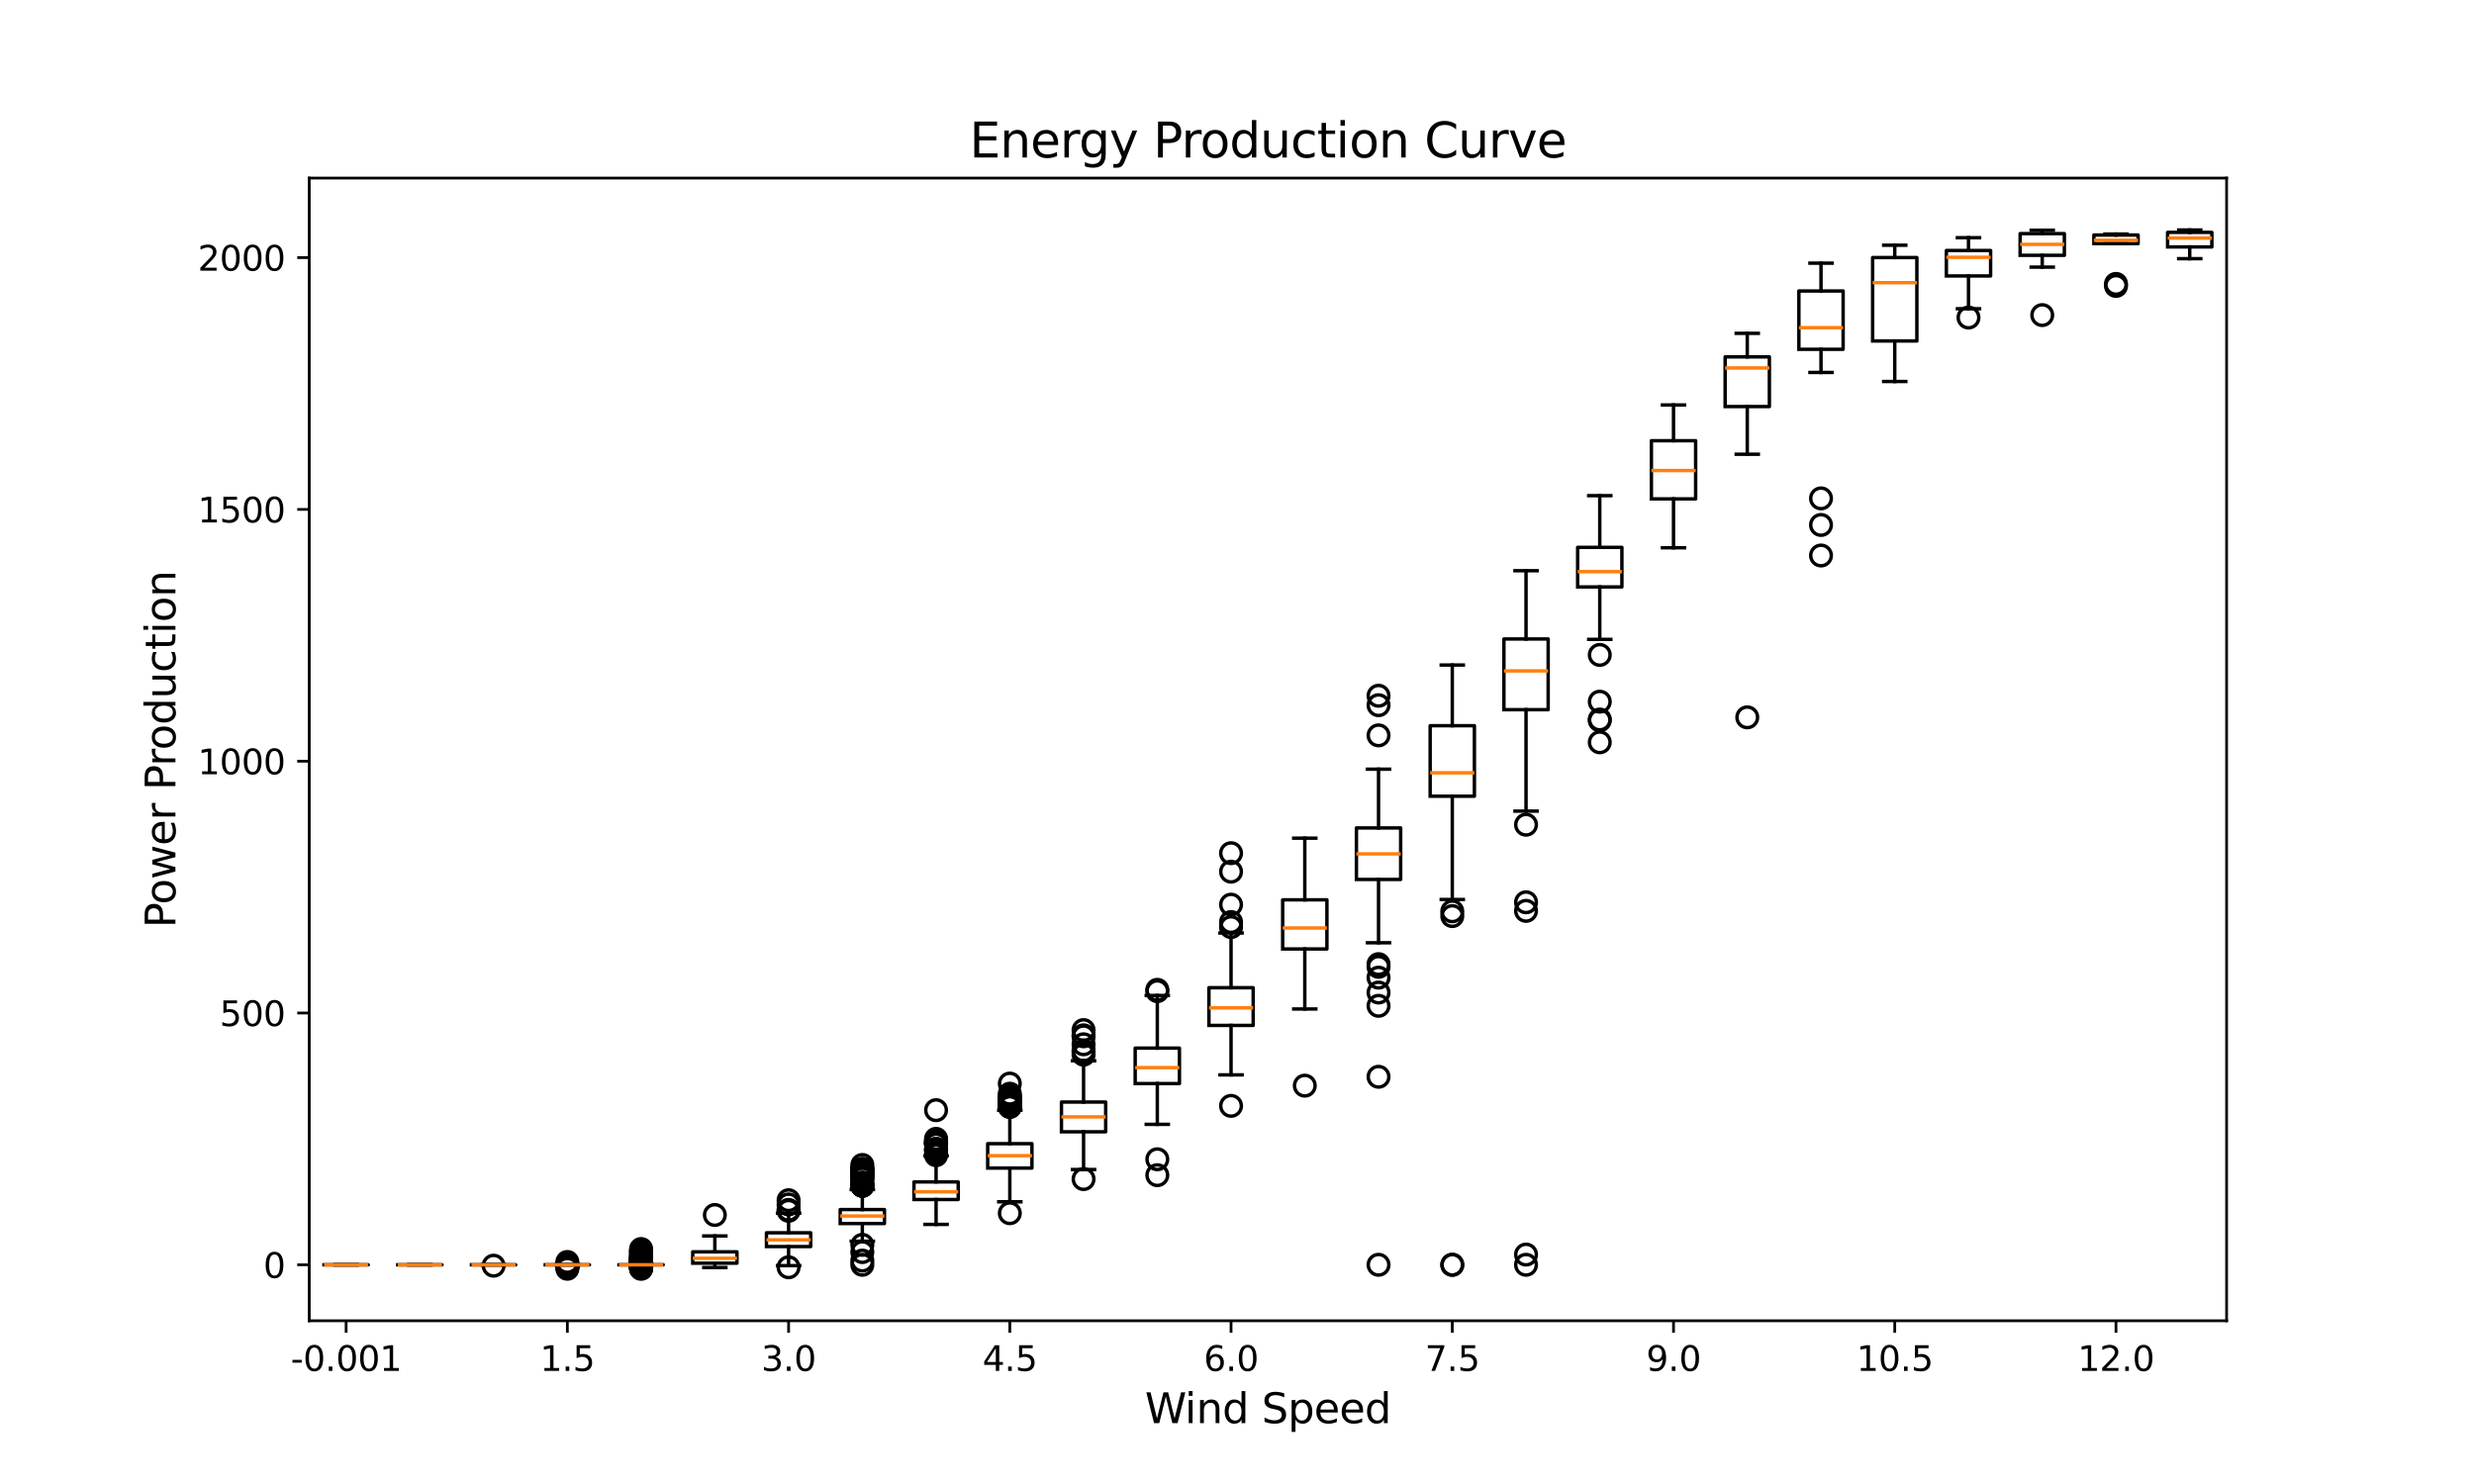 <?xml version="1.0" encoding="utf-8" standalone="no"?>
<!DOCTYPE svg PUBLIC "-//W3C//DTD SVG 1.1//EN"
  "http://www.w3.org/Graphics/SVG/1.1/DTD/svg11.dtd">
<svg xmlns:xlink="http://www.w3.org/1999/xlink" width="720pt" height="432pt" viewBox="0 0 720 432" xmlns="http://www.w3.org/2000/svg" version="1.1">
 <defs>
  <style type="text/css">*{stroke-linejoin: round; stroke-linecap: butt}</style>
 </defs>
 <g id="figure_1">
  <g id="patch_1">
   <path d="M 0 432 
L 720 432 
L 720 0 
L 0 0 
z
" style="fill: #ffffff"/>
  </g>
  <g id="axes_1">
   <g id="patch_2">
    <path d="M 90 384.48 
L 648 384.48 
L 648 51.84 
L 90 51.84 
z
" style="fill: #ffffff"/>
   </g>
   <g id="matplotlib.axis_1">
    <g id="xtick_1">
     <g id="line2d_1">
      <defs>
       <path id="mf4b0ac3902" d="M 0 0 
L 0 3.5 
" style="stroke: #000000; stroke-width: 0.8"/>
      </defs>
      <g>
       <use xlink:href="#mf4b0ac3902" x="100.731" y="384.48" style="stroke: #000000; stroke-width: 0.8"/>
      </g>
     </g>
     <g id="text_1">
      <!-- -0.001 -->
      <g transform="translate(84.613 399.078) scale(0.1 -0.1)">
       <defs>
        <path id="DejaVuSans-2d" d="M 313 2009 
L 1997 2009 
L 1997 1497 
L 313 1497 
L 313 2009 
z
" transform="scale(0.016)"/>
        <path id="DejaVuSans-30" d="M 2034 4250 
Q 1547 4250 1301 3770 
Q 1056 3291 1056 2328 
Q 1056 1369 1301 889 
Q 1547 409 2034 409 
Q 2525 409 2770 889 
Q 3016 1369 3016 2328 
Q 3016 3291 2770 3770 
Q 2525 4250 2034 4250 
z
M 2034 4750 
Q 2819 4750 3233 4129 
Q 3647 3509 3647 2328 
Q 3647 1150 3233 529 
Q 2819 -91 2034 -91 
Q 1250 -91 836 529 
Q 422 1150 422 2328 
Q 422 3509 836 4129 
Q 1250 4750 2034 4750 
z
" transform="scale(0.016)"/>
        <path id="DejaVuSans-2e" d="M 684 794 
L 1344 794 
L 1344 0 
L 684 0 
L 684 794 
z
" transform="scale(0.016)"/>
        <path id="DejaVuSans-31" d="M 794 531 
L 1825 531 
L 1825 4091 
L 703 3866 
L 703 4441 
L 1819 4666 
L 2450 4666 
L 2450 531 
L 3481 531 
L 3481 0 
L 794 0 
L 794 531 
z
" transform="scale(0.016)"/>
       </defs>
       <use xlink:href="#DejaVuSans-2d"/>
       <use xlink:href="#DejaVuSans-30" x="36.084"/>
       <use xlink:href="#DejaVuSans-2e" x="99.707"/>
       <use xlink:href="#DejaVuSans-30" x="131.494"/>
       <use xlink:href="#DejaVuSans-30" x="195.117"/>
       <use xlink:href="#DejaVuSans-31" x="258.74"/>
      </g>
     </g>
    </g>
    <g id="xtick_2">
     <g id="line2d_2">
      <g>
       <use xlink:href="#mf4b0ac3902" x="165.115" y="384.48" style="stroke: #000000; stroke-width: 0.8"/>
      </g>
     </g>
     <g id="text_2">
      <!-- 1.5 -->
      <g transform="translate(157.164 399.078) scale(0.1 -0.1)">
       <defs>
        <path id="DejaVuSans-35" d="M 691 4666 
L 3169 4666 
L 3169 4134 
L 1269 4134 
L 1269 2991 
Q 1406 3038 1543 3061 
Q 1681 3084 1819 3084 
Q 2600 3084 3056 2656 
Q 3513 2228 3513 1497 
Q 3513 744 3044 326 
Q 2575 -91 1722 -91 
Q 1428 -91 1123 -41 
Q 819 9 494 109 
L 494 744 
Q 775 591 1075 516 
Q 1375 441 1709 441 
Q 2250 441 2565 725 
Q 2881 1009 2881 1497 
Q 2881 1984 2565 2268 
Q 2250 2553 1709 2553 
Q 1456 2553 1204 2497 
Q 953 2441 691 2322 
L 691 4666 
z
" transform="scale(0.016)"/>
       </defs>
       <use xlink:href="#DejaVuSans-31"/>
       <use xlink:href="#DejaVuSans-2e" x="63.623"/>
       <use xlink:href="#DejaVuSans-35" x="95.41"/>
      </g>
     </g>
    </g>
    <g id="xtick_3">
     <g id="line2d_3">
      <g>
       <use xlink:href="#mf4b0ac3902" x="229.5" y="384.48" style="stroke: #000000; stroke-width: 0.8"/>
      </g>
     </g>
     <g id="text_3">
      <!-- 3.0 -->
      <g transform="translate(221.548 399.078) scale(0.1 -0.1)">
       <defs>
        <path id="DejaVuSans-33" d="M 2597 2516 
Q 3050 2419 3304 2112 
Q 3559 1806 3559 1356 
Q 3559 666 3084 287 
Q 2609 -91 1734 -91 
Q 1441 -91 1130 -33 
Q 819 25 488 141 
L 488 750 
Q 750 597 1062 519 
Q 1375 441 1716 441 
Q 2309 441 2620 675 
Q 2931 909 2931 1356 
Q 2931 1769 2642 2001 
Q 2353 2234 1838 2234 
L 1294 2234 
L 1294 2753 
L 1863 2753 
Q 2328 2753 2575 2939 
Q 2822 3125 2822 3475 
Q 2822 3834 2567 4026 
Q 2313 4219 1838 4219 
Q 1578 4219 1281 4162 
Q 984 4106 628 3988 
L 628 4550 
Q 988 4650 1302 4700 
Q 1616 4750 1894 4750 
Q 2613 4750 3031 4423 
Q 3450 4097 3450 3541 
Q 3450 3153 3228 2886 
Q 3006 2619 2597 2516 
z
" transform="scale(0.016)"/>
       </defs>
       <use xlink:href="#DejaVuSans-33"/>
       <use xlink:href="#DejaVuSans-2e" x="63.623"/>
       <use xlink:href="#DejaVuSans-30" x="95.41"/>
      </g>
     </g>
    </g>
    <g id="xtick_4">
     <g id="line2d_4">
      <g>
       <use xlink:href="#mf4b0ac3902" x="293.885" y="384.48" style="stroke: #000000; stroke-width: 0.8"/>
      </g>
     </g>
     <g id="text_4">
      <!-- 4.5 -->
      <g transform="translate(285.933 399.078) scale(0.1 -0.1)">
       <defs>
        <path id="DejaVuSans-34" d="M 2419 4116 
L 825 1625 
L 2419 1625 
L 2419 4116 
z
M 2253 4666 
L 3047 4666 
L 3047 1625 
L 3713 1625 
L 3713 1100 
L 3047 1100 
L 3047 0 
L 2419 0 
L 2419 1100 
L 313 1100 
L 313 1709 
L 2253 4666 
z
" transform="scale(0.016)"/>
       </defs>
       <use xlink:href="#DejaVuSans-34"/>
       <use xlink:href="#DejaVuSans-2e" x="63.623"/>
       <use xlink:href="#DejaVuSans-35" x="95.41"/>
      </g>
     </g>
    </g>
    <g id="xtick_5">
     <g id="line2d_5">
      <g>
       <use xlink:href="#mf4b0ac3902" x="358.269" y="384.48" style="stroke: #000000; stroke-width: 0.8"/>
      </g>
     </g>
     <g id="text_5">
      <!-- 6.0 -->
      <g transform="translate(350.318 399.078) scale(0.1 -0.1)">
       <defs>
        <path id="DejaVuSans-36" d="M 2113 2584 
Q 1688 2584 1439 2293 
Q 1191 2003 1191 1497 
Q 1191 994 1439 701 
Q 1688 409 2113 409 
Q 2538 409 2786 701 
Q 3034 994 3034 1497 
Q 3034 2003 2786 2293 
Q 2538 2584 2113 2584 
z
M 3366 4563 
L 3366 3988 
Q 3128 4100 2886 4159 
Q 2644 4219 2406 4219 
Q 1781 4219 1451 3797 
Q 1122 3375 1075 2522 
Q 1259 2794 1537 2939 
Q 1816 3084 2150 3084 
Q 2853 3084 3261 2657 
Q 3669 2231 3669 1497 
Q 3669 778 3244 343 
Q 2819 -91 2113 -91 
Q 1303 -91 875 529 
Q 447 1150 447 2328 
Q 447 3434 972 4092 
Q 1497 4750 2381 4750 
Q 2619 4750 2861 4703 
Q 3103 4656 3366 4563 
z
" transform="scale(0.016)"/>
       </defs>
       <use xlink:href="#DejaVuSans-36"/>
       <use xlink:href="#DejaVuSans-2e" x="63.623"/>
       <use xlink:href="#DejaVuSans-30" x="95.41"/>
      </g>
     </g>
    </g>
    <g id="xtick_6">
     <g id="line2d_6">
      <g>
       <use xlink:href="#mf4b0ac3902" x="422.654" y="384.48" style="stroke: #000000; stroke-width: 0.8"/>
      </g>
     </g>
     <g id="text_6">
      <!-- 7.5 -->
      <g transform="translate(414.702 399.078) scale(0.1 -0.1)">
       <defs>
        <path id="DejaVuSans-37" d="M 525 4666 
L 3525 4666 
L 3525 4397 
L 1831 0 
L 1172 0 
L 2766 4134 
L 525 4134 
L 525 4666 
z
" transform="scale(0.016)"/>
       </defs>
       <use xlink:href="#DejaVuSans-37"/>
       <use xlink:href="#DejaVuSans-2e" x="63.623"/>
       <use xlink:href="#DejaVuSans-35" x="95.41"/>
      </g>
     </g>
    </g>
    <g id="xtick_7">
     <g id="line2d_7">
      <g>
       <use xlink:href="#mf4b0ac3902" x="487.038" y="384.48" style="stroke: #000000; stroke-width: 0.8"/>
      </g>
     </g>
     <g id="text_7">
      <!-- 9.0 -->
      <g transform="translate(479.087 399.078) scale(0.1 -0.1)">
       <defs>
        <path id="DejaVuSans-39" d="M 703 97 
L 703 672 
Q 941 559 1184 500 
Q 1428 441 1663 441 
Q 2288 441 2617 861 
Q 2947 1281 2994 2138 
Q 2813 1869 2534 1725 
Q 2256 1581 1919 1581 
Q 1219 1581 811 2004 
Q 403 2428 403 3163 
Q 403 3881 828 4315 
Q 1253 4750 1959 4750 
Q 2769 4750 3195 4129 
Q 3622 3509 3622 2328 
Q 3622 1225 3098 567 
Q 2575 -91 1691 -91 
Q 1453 -91 1209 -44 
Q 966 3 703 97 
z
M 1959 2075 
Q 2384 2075 2632 2365 
Q 2881 2656 2881 3163 
Q 2881 3666 2632 3958 
Q 2384 4250 1959 4250 
Q 1534 4250 1286 3958 
Q 1038 3666 1038 3163 
Q 1038 2656 1286 2365 
Q 1534 2075 1959 2075 
z
" transform="scale(0.016)"/>
       </defs>
       <use xlink:href="#DejaVuSans-39"/>
       <use xlink:href="#DejaVuSans-2e" x="63.623"/>
       <use xlink:href="#DejaVuSans-30" x="95.41"/>
      </g>
     </g>
    </g>
    <g id="xtick_8">
     <g id="line2d_8">
      <g>
       <use xlink:href="#mf4b0ac3902" x="551.423" y="384.48" style="stroke: #000000; stroke-width: 0.8"/>
      </g>
     </g>
     <g id="text_8">
      <!-- 10.5 -->
      <g transform="translate(540.29 399.078) scale(0.1 -0.1)">
       <use xlink:href="#DejaVuSans-31"/>
       <use xlink:href="#DejaVuSans-30" x="63.623"/>
       <use xlink:href="#DejaVuSans-2e" x="127.246"/>
       <use xlink:href="#DejaVuSans-35" x="159.033"/>
      </g>
     </g>
    </g>
    <g id="xtick_9">
     <g id="line2d_9">
      <g>
       <use xlink:href="#mf4b0ac3902" x="615.808" y="384.48" style="stroke: #000000; stroke-width: 0.8"/>
      </g>
     </g>
     <g id="text_9">
      <!-- 12.0 -->
      <g transform="translate(604.675 399.078) scale(0.1 -0.1)">
       <defs>
        <path id="DejaVuSans-32" d="M 1228 531 
L 3431 531 
L 3431 0 
L 469 0 
L 469 531 
Q 828 903 1448 1529 
Q 2069 2156 2228 2338 
Q 2531 2678 2651 2914 
Q 2772 3150 2772 3378 
Q 2772 3750 2511 3984 
Q 2250 4219 1831 4219 
Q 1534 4219 1204 4116 
Q 875 4013 500 3803 
L 500 4441 
Q 881 4594 1212 4672 
Q 1544 4750 1819 4750 
Q 2544 4750 2975 4387 
Q 3406 4025 3406 3419 
Q 3406 3131 3298 2873 
Q 3191 2616 2906 2266 
Q 2828 2175 2409 1742 
Q 1991 1309 1228 531 
z
" transform="scale(0.016)"/>
       </defs>
       <use xlink:href="#DejaVuSans-31"/>
       <use xlink:href="#DejaVuSans-32" x="63.623"/>
       <use xlink:href="#DejaVuSans-2e" x="127.246"/>
       <use xlink:href="#DejaVuSans-30" x="159.033"/>
      </g>
     </g>
    </g>
    <g id="text_10">
     <!-- Wind Speed -->
     <g transform="translate(333.206 414.276) scale(0.12 -0.12)">
      <defs>
       <path id="DejaVuSans-57" d="M 213 4666 
L 850 4666 
L 1831 722 
L 2809 4666 
L 3519 4666 
L 4500 722 
L 5478 4666 
L 6119 4666 
L 4947 0 
L 4153 0 
L 3169 4050 
L 2175 0 
L 1381 0 
L 213 4666 
z
" transform="scale(0.016)"/>
       <path id="DejaVuSans-69" d="M 603 3500 
L 1178 3500 
L 1178 0 
L 603 0 
L 603 3500 
z
M 603 4863 
L 1178 4863 
L 1178 4134 
L 603 4134 
L 603 4863 
z
" transform="scale(0.016)"/>
       <path id="DejaVuSans-6e" d="M 3513 2113 
L 3513 0 
L 2938 0 
L 2938 2094 
Q 2938 2591 2744 2837 
Q 2550 3084 2163 3084 
Q 1697 3084 1428 2787 
Q 1159 2491 1159 1978 
L 1159 0 
L 581 0 
L 581 3500 
L 1159 3500 
L 1159 2956 
Q 1366 3272 1645 3428 
Q 1925 3584 2291 3584 
Q 2894 3584 3203 3211 
Q 3513 2838 3513 2113 
z
" transform="scale(0.016)"/>
       <path id="DejaVuSans-64" d="M 2906 2969 
L 2906 4863 
L 3481 4863 
L 3481 0 
L 2906 0 
L 2906 525 
Q 2725 213 2448 61 
Q 2172 -91 1784 -91 
Q 1150 -91 751 415 
Q 353 922 353 1747 
Q 353 2572 751 3078 
Q 1150 3584 1784 3584 
Q 2172 3584 2448 3432 
Q 2725 3281 2906 2969 
z
M 947 1747 
Q 947 1113 1208 752 
Q 1469 391 1925 391 
Q 2381 391 2643 752 
Q 2906 1113 2906 1747 
Q 2906 2381 2643 2742 
Q 2381 3103 1925 3103 
Q 1469 3103 1208 2742 
Q 947 2381 947 1747 
z
" transform="scale(0.016)"/>
       <path id="DejaVuSans-20" transform="scale(0.016)"/>
       <path id="DejaVuSans-53" d="M 3425 4513 
L 3425 3897 
Q 3066 4069 2747 4153 
Q 2428 4238 2131 4238 
Q 1616 4238 1336 4038 
Q 1056 3838 1056 3469 
Q 1056 3159 1242 3001 
Q 1428 2844 1947 2747 
L 2328 2669 
Q 3034 2534 3370 2195 
Q 3706 1856 3706 1288 
Q 3706 609 3251 259 
Q 2797 -91 1919 -91 
Q 1588 -91 1214 -16 
Q 841 59 441 206 
L 441 856 
Q 825 641 1194 531 
Q 1563 422 1919 422 
Q 2459 422 2753 634 
Q 3047 847 3047 1241 
Q 3047 1584 2836 1778 
Q 2625 1972 2144 2069 
L 1759 2144 
Q 1053 2284 737 2584 
Q 422 2884 422 3419 
Q 422 4038 858 4394 
Q 1294 4750 2059 4750 
Q 2388 4750 2728 4690 
Q 3069 4631 3425 4513 
z
" transform="scale(0.016)"/>
       <path id="DejaVuSans-70" d="M 1159 525 
L 1159 -1331 
L 581 -1331 
L 581 3500 
L 1159 3500 
L 1159 2969 
Q 1341 3281 1617 3432 
Q 1894 3584 2278 3584 
Q 2916 3584 3314 3078 
Q 3713 2572 3713 1747 
Q 3713 922 3314 415 
Q 2916 -91 2278 -91 
Q 1894 -91 1617 61 
Q 1341 213 1159 525 
z
M 3116 1747 
Q 3116 2381 2855 2742 
Q 2594 3103 2138 3103 
Q 1681 3103 1420 2742 
Q 1159 2381 1159 1747 
Q 1159 1113 1420 752 
Q 1681 391 2138 391 
Q 2594 391 2855 752 
Q 3116 1113 3116 1747 
z
" transform="scale(0.016)"/>
       <path id="DejaVuSans-65" d="M 3597 1894 
L 3597 1613 
L 953 1613 
Q 991 1019 1311 708 
Q 1631 397 2203 397 
Q 2534 397 2845 478 
Q 3156 559 3463 722 
L 3463 178 
Q 3153 47 2828 -22 
Q 2503 -91 2169 -91 
Q 1331 -91 842 396 
Q 353 884 353 1716 
Q 353 2575 817 3079 
Q 1281 3584 2069 3584 
Q 2775 3584 3186 3129 
Q 3597 2675 3597 1894 
z
M 3022 2063 
Q 3016 2534 2758 2815 
Q 2500 3097 2075 3097 
Q 1594 3097 1305 2825 
Q 1016 2553 972 2059 
L 3022 2063 
z
" transform="scale(0.016)"/>
      </defs>
      <use xlink:href="#DejaVuSans-57"/>
      <use xlink:href="#DejaVuSans-69" x="96.627"/>
      <use xlink:href="#DejaVuSans-6e" x="124.41"/>
      <use xlink:href="#DejaVuSans-64" x="187.789"/>
      <use xlink:href="#DejaVuSans-20" x="251.266"/>
      <use xlink:href="#DejaVuSans-53" x="283.053"/>
      <use xlink:href="#DejaVuSans-70" x="346.529"/>
      <use xlink:href="#DejaVuSans-65" x="410.006"/>
      <use xlink:href="#DejaVuSans-65" x="471.529"/>
      <use xlink:href="#DejaVuSans-64" x="533.053"/>
     </g>
    </g>
   </g>
   <g id="matplotlib.axis_2">
    <g id="ytick_1">
     <g id="line2d_10">
      <defs>
       <path id="m59f1c87b3b" d="M 0 0 
L -3.5 0 
" style="stroke: #000000; stroke-width: 0.8"/>
      </defs>
      <g>
       <use xlink:href="#m59f1c87b3b" x="90" y="368.189" style="stroke: #000000; stroke-width: 0.8"/>
      </g>
     </g>
     <g id="text_11">
      <!-- 0 -->
      <g transform="translate(76.638 371.988) scale(0.1 -0.1)">
       <use xlink:href="#DejaVuSans-30"/>
      </g>
     </g>
    </g>
    <g id="ytick_2">
     <g id="line2d_11">
      <g>
       <use xlink:href="#m59f1c87b3b" x="90" y="294.889" style="stroke: #000000; stroke-width: 0.8"/>
      </g>
     </g>
     <g id="text_12">
      <!-- 500 -->
      <g transform="translate(63.913 298.688) scale(0.1 -0.1)">
       <use xlink:href="#DejaVuSans-35"/>
       <use xlink:href="#DejaVuSans-30" x="63.623"/>
       <use xlink:href="#DejaVuSans-30" x="127.246"/>
      </g>
     </g>
    </g>
    <g id="ytick_3">
     <g id="line2d_12">
      <g>
       <use xlink:href="#m59f1c87b3b" x="90" y="221.59" style="stroke: #000000; stroke-width: 0.8"/>
      </g>
     </g>
     <g id="text_13">
      <!-- 1000 -->
      <g transform="translate(57.55 225.389) scale(0.1 -0.1)">
       <use xlink:href="#DejaVuSans-31"/>
       <use xlink:href="#DejaVuSans-30" x="63.623"/>
       <use xlink:href="#DejaVuSans-30" x="127.246"/>
       <use xlink:href="#DejaVuSans-30" x="190.869"/>
      </g>
     </g>
    </g>
    <g id="ytick_4">
     <g id="line2d_13">
      <g>
       <use xlink:href="#m59f1c87b3b" x="90" y="148.29" style="stroke: #000000; stroke-width: 0.8"/>
      </g>
     </g>
     <g id="text_14">
      <!-- 1500 -->
      <g transform="translate(57.55 152.089) scale(0.1 -0.1)">
       <use xlink:href="#DejaVuSans-31"/>
       <use xlink:href="#DejaVuSans-35" x="63.623"/>
       <use xlink:href="#DejaVuSans-30" x="127.246"/>
       <use xlink:href="#DejaVuSans-30" x="190.869"/>
      </g>
     </g>
    </g>
    <g id="ytick_5">
     <g id="line2d_14">
      <g>
       <use xlink:href="#m59f1c87b3b" x="90" y="74.991" style="stroke: #000000; stroke-width: 0.8"/>
      </g>
     </g>
     <g id="text_15">
      <!-- 2000 -->
      <g transform="translate(57.55 78.79) scale(0.1 -0.1)">
       <use xlink:href="#DejaVuSans-32"/>
       <use xlink:href="#DejaVuSans-30" x="63.623"/>
       <use xlink:href="#DejaVuSans-30" x="127.246"/>
       <use xlink:href="#DejaVuSans-30" x="190.869"/>
      </g>
     </g>
    </g>
    <g id="text_16">
     <!-- Power Production -->
     <g transform="translate(51.054 270.123) rotate(-90) scale(0.12 -0.12)">
      <defs>
       <path id="DejaVuSans-50" d="M 1259 4147 
L 1259 2394 
L 2053 2394 
Q 2494 2394 2734 2622 
Q 2975 2850 2975 3272 
Q 2975 3691 2734 3919 
Q 2494 4147 2053 4147 
L 1259 4147 
z
M 628 4666 
L 2053 4666 
Q 2838 4666 3239 4311 
Q 3641 3956 3641 3272 
Q 3641 2581 3239 2228 
Q 2838 1875 2053 1875 
L 1259 1875 
L 1259 0 
L 628 0 
L 628 4666 
z
" transform="scale(0.016)"/>
       <path id="DejaVuSans-6f" d="M 1959 3097 
Q 1497 3097 1228 2736 
Q 959 2375 959 1747 
Q 959 1119 1226 758 
Q 1494 397 1959 397 
Q 2419 397 2687 759 
Q 2956 1122 2956 1747 
Q 2956 2369 2687 2733 
Q 2419 3097 1959 3097 
z
M 1959 3584 
Q 2709 3584 3137 3096 
Q 3566 2609 3566 1747 
Q 3566 888 3137 398 
Q 2709 -91 1959 -91 
Q 1206 -91 779 398 
Q 353 888 353 1747 
Q 353 2609 779 3096 
Q 1206 3584 1959 3584 
z
" transform="scale(0.016)"/>
       <path id="DejaVuSans-77" d="M 269 3500 
L 844 3500 
L 1563 769 
L 2278 3500 
L 2956 3500 
L 3675 769 
L 4391 3500 
L 4966 3500 
L 4050 0 
L 3372 0 
L 2619 2869 
L 1863 0 
L 1184 0 
L 269 3500 
z
" transform="scale(0.016)"/>
       <path id="DejaVuSans-72" d="M 2631 2963 
Q 2534 3019 2420 3045 
Q 2306 3072 2169 3072 
Q 1681 3072 1420 2755 
Q 1159 2438 1159 1844 
L 1159 0 
L 581 0 
L 581 3500 
L 1159 3500 
L 1159 2956 
Q 1341 3275 1631 3429 
Q 1922 3584 2338 3584 
Q 2397 3584 2469 3576 
Q 2541 3569 2628 3553 
L 2631 2963 
z
" transform="scale(0.016)"/>
       <path id="DejaVuSans-75" d="M 544 1381 
L 544 3500 
L 1119 3500 
L 1119 1403 
Q 1119 906 1312 657 
Q 1506 409 1894 409 
Q 2359 409 2629 706 
Q 2900 1003 2900 1516 
L 2900 3500 
L 3475 3500 
L 3475 0 
L 2900 0 
L 2900 538 
Q 2691 219 2414 64 
Q 2138 -91 1772 -91 
Q 1169 -91 856 284 
Q 544 659 544 1381 
z
M 1991 3584 
L 1991 3584 
z
" transform="scale(0.016)"/>
       <path id="DejaVuSans-63" d="M 3122 3366 
L 3122 2828 
Q 2878 2963 2633 3030 
Q 2388 3097 2138 3097 
Q 1578 3097 1268 2742 
Q 959 2388 959 1747 
Q 959 1106 1268 751 
Q 1578 397 2138 397 
Q 2388 397 2633 464 
Q 2878 531 3122 666 
L 3122 134 
Q 2881 22 2623 -34 
Q 2366 -91 2075 -91 
Q 1284 -91 818 406 
Q 353 903 353 1747 
Q 353 2603 823 3093 
Q 1294 3584 2113 3584 
Q 2378 3584 2631 3529 
Q 2884 3475 3122 3366 
z
" transform="scale(0.016)"/>
       <path id="DejaVuSans-74" d="M 1172 4494 
L 1172 3500 
L 2356 3500 
L 2356 3053 
L 1172 3053 
L 1172 1153 
Q 1172 725 1289 603 
Q 1406 481 1766 481 
L 2356 481 
L 2356 0 
L 1766 0 
Q 1100 0 847 248 
Q 594 497 594 1153 
L 594 3053 
L 172 3053 
L 172 3500 
L 594 3500 
L 594 4494 
L 1172 4494 
z
" transform="scale(0.016)"/>
      </defs>
      <use xlink:href="#DejaVuSans-50"/>
      <use xlink:href="#DejaVuSans-6f" x="56.678"/>
      <use xlink:href="#DejaVuSans-77" x="117.859"/>
      <use xlink:href="#DejaVuSans-65" x="199.646"/>
      <use xlink:href="#DejaVuSans-72" x="261.17"/>
      <use xlink:href="#DejaVuSans-20" x="302.283"/>
      <use xlink:href="#DejaVuSans-50" x="334.07"/>
      <use xlink:href="#DejaVuSans-72" x="392.623"/>
      <use xlink:href="#DejaVuSans-6f" x="431.486"/>
      <use xlink:href="#DejaVuSans-64" x="492.668"/>
      <use xlink:href="#DejaVuSans-75" x="556.145"/>
      <use xlink:href="#DejaVuSans-63" x="619.523"/>
      <use xlink:href="#DejaVuSans-74" x="674.504"/>
      <use xlink:href="#DejaVuSans-69" x="713.713"/>
      <use xlink:href="#DejaVuSans-6f" x="741.496"/>
      <use xlink:href="#DejaVuSans-6e" x="802.678"/>
     </g>
    </g>
   </g>
   <g id="line2d_15">
    <path d="M 94.292 368.189 
L 107.169 368.189 
L 107.169 368.189 
L 94.292 368.189 
L 94.292 368.189 
" clip-path="url(#pd88c04511c)" style="fill: none; stroke: #000000; stroke-linecap: square"/>
   </g>
   <g id="line2d_16">
    <path d="M 100.731 368.189 
L 100.731 368.189 
" clip-path="url(#pd88c04511c)" style="fill: none; stroke: #000000; stroke-linecap: square"/>
   </g>
   <g id="line2d_17">
    <path d="M 100.731 368.189 
L 100.731 368.189 
" clip-path="url(#pd88c04511c)" style="fill: none; stroke: #000000; stroke-linecap: square"/>
   </g>
   <g id="line2d_18">
    <path d="M 97.512 368.189 
L 103.95 368.189 
" clip-path="url(#pd88c04511c)" style="fill: none; stroke: #000000; stroke-linecap: square"/>
   </g>
   <g id="line2d_19">
    <path d="M 97.512 368.189 
L 103.95 368.189 
" clip-path="url(#pd88c04511c)" style="fill: none; stroke: #000000; stroke-linecap: square"/>
   </g>
   <g id="line2d_20"/>
   <g id="line2d_21">
    <path d="M 115.754 368.189 
L 128.631 368.189 
L 128.631 368.189 
L 115.754 368.189 
L 115.754 368.189 
" clip-path="url(#pd88c04511c)" style="fill: none; stroke: #000000; stroke-linecap: square"/>
   </g>
   <g id="line2d_22">
    <path d="M 122.192 368.189 
L 122.192 368.189 
" clip-path="url(#pd88c04511c)" style="fill: none; stroke: #000000; stroke-linecap: square"/>
   </g>
   <g id="line2d_23">
    <path d="M 122.192 368.189 
L 122.192 368.189 
" clip-path="url(#pd88c04511c)" style="fill: none; stroke: #000000; stroke-linecap: square"/>
   </g>
   <g id="line2d_24">
    <path d="M 118.973 368.189 
L 125.412 368.189 
" clip-path="url(#pd88c04511c)" style="fill: none; stroke: #000000; stroke-linecap: square"/>
   </g>
   <g id="line2d_25">
    <path d="M 118.973 368.189 
L 125.412 368.189 
" clip-path="url(#pd88c04511c)" style="fill: none; stroke: #000000; stroke-linecap: square"/>
   </g>
   <g id="line2d_26"/>
   <g id="line2d_27">
    <path d="M 137.215 368.189 
L 150.092 368.189 
L 150.092 368.189 
L 137.215 368.189 
L 137.215 368.189 
" clip-path="url(#pd88c04511c)" style="fill: none; stroke: #000000; stroke-linecap: square"/>
   </g>
   <g id="line2d_28">
    <path d="M 143.654 368.189 
L 143.654 368.189 
" clip-path="url(#pd88c04511c)" style="fill: none; stroke: #000000; stroke-linecap: square"/>
   </g>
   <g id="line2d_29">
    <path d="M 143.654 368.189 
L 143.654 368.189 
" clip-path="url(#pd88c04511c)" style="fill: none; stroke: #000000; stroke-linecap: square"/>
   </g>
   <g id="line2d_30">
    <path d="M 140.435 368.189 
L 146.873 368.189 
" clip-path="url(#pd88c04511c)" style="fill: none; stroke: #000000; stroke-linecap: square"/>
   </g>
   <g id="line2d_31">
    <path d="M 140.435 368.189 
L 146.873 368.189 
" clip-path="url(#pd88c04511c)" style="fill: none; stroke: #000000; stroke-linecap: square"/>
   </g>
   <g id="line2d_32">
    <defs>
     <path id="mf093070781" d="M 0 3 
C 0.796 3 1.559 2.684 2.121 2.121 
C 2.684 1.559 3 0.796 3 0 
C 3 -0.796 2.684 -1.559 2.121 -2.121 
C 1.559 -2.684 0.796 -3 0 -3 
C -0.796 -3 -1.559 -2.684 -2.121 -2.121 
C -2.684 -1.559 -3 -0.796 -3 0 
C -3 0.796 -2.684 1.559 -2.121 2.121 
C -1.559 2.684 -0.796 3 0 3 
z
" style="stroke: #000000"/>
    </defs>
    <g clip-path="url(#pd88c04511c)">
     <use xlink:href="#mf093070781" x="143.654" y="368.451" style="fill-opacity: 0; stroke: #000000"/>
    </g>
   </g>
   <g id="line2d_33">
    <path d="M 158.677 368.189 
L 171.554 368.189 
L 171.554 368.189 
L 158.677 368.189 
L 158.677 368.189 
" clip-path="url(#pd88c04511c)" style="fill: none; stroke: #000000; stroke-linecap: square"/>
   </g>
   <g id="line2d_34">
    <path d="M 165.115 368.189 
L 165.115 368.189 
" clip-path="url(#pd88c04511c)" style="fill: none; stroke: #000000; stroke-linecap: square"/>
   </g>
   <g id="line2d_35">
    <path d="M 165.115 368.189 
L 165.115 368.189 
" clip-path="url(#pd88c04511c)" style="fill: none; stroke: #000000; stroke-linecap: square"/>
   </g>
   <g id="line2d_36">
    <path d="M 161.896 368.189 
L 168.335 368.189 
" clip-path="url(#pd88c04511c)" style="fill: none; stroke: #000000; stroke-linecap: square"/>
   </g>
   <g id="line2d_37">
    <path d="M 161.896 368.189 
L 168.335 368.189 
" clip-path="url(#pd88c04511c)" style="fill: none; stroke: #000000; stroke-linecap: square"/>
   </g>
   <g id="line2d_38">
    <g clip-path="url(#pd88c04511c)">
     <use xlink:href="#mf093070781" x="165.115" y="368.563" style="fill-opacity: 0; stroke: #000000"/>
     <use xlink:href="#mf093070781" x="165.115" y="369.342" style="fill-opacity: 0; stroke: #000000"/>
     <use xlink:href="#mf093070781" x="165.115" y="368.765" style="fill-opacity: 0; stroke: #000000"/>
     <use xlink:href="#mf093070781" x="165.115" y="368.233" style="fill-opacity: 0; stroke: #000000"/>
     <use xlink:href="#mf093070781" x="165.115" y="368.19" style="fill-opacity: 0; stroke: #000000"/>
     <use xlink:href="#mf093070781" x="165.115" y="368.611" style="fill-opacity: 0; stroke: #000000"/>
     <use xlink:href="#mf093070781" x="165.115" y="368.384" style="fill-opacity: 0; stroke: #000000"/>
     <use xlink:href="#mf093070781" x="165.115" y="368.432" style="fill-opacity: 0; stroke: #000000"/>
     <use xlink:href="#mf093070781" x="165.115" y="368.558" style="fill-opacity: 0; stroke: #000000"/>
     <use xlink:href="#mf093070781" x="165.115" y="368.445" style="fill-opacity: 0; stroke: #000000"/>
     <use xlink:href="#mf093070781" x="165.115" y="368.35" style="fill-opacity: 0; stroke: #000000"/>
     <use xlink:href="#mf093070781" x="165.115" y="367.371" style="fill-opacity: 0; stroke: #000000"/>
    </g>
   </g>
   <g id="line2d_39">
    <path d="M 180.138 368.19 
L 193.015 368.19 
L 193.015 368.174 
L 180.138 368.174 
L 180.138 368.19 
" clip-path="url(#pd88c04511c)" style="fill: none; stroke: #000000; stroke-linecap: square"/>
   </g>
   <g id="line2d_40">
    <path d="M 186.577 368.19 
L 186.577 368.202 
" clip-path="url(#pd88c04511c)" style="fill: none; stroke: #000000; stroke-linecap: square"/>
   </g>
   <g id="line2d_41">
    <path d="M 186.577 368.174 
L 186.577 368.152 
" clip-path="url(#pd88c04511c)" style="fill: none; stroke: #000000; stroke-linecap: square"/>
   </g>
   <g id="line2d_42">
    <path d="M 183.358 368.202 
L 189.796 368.202 
" clip-path="url(#pd88c04511c)" style="fill: none; stroke: #000000; stroke-linecap: square"/>
   </g>
   <g id="line2d_43">
    <path d="M 183.358 368.152 
L 189.796 368.152 
" clip-path="url(#pd88c04511c)" style="fill: none; stroke: #000000; stroke-linecap: square"/>
   </g>
   <g id="line2d_44">
    <g clip-path="url(#pd88c04511c)">
     <use xlink:href="#mf093070781" x="186.577" y="368.335" style="fill-opacity: 0; stroke: #000000"/>
     <use xlink:href="#mf093070781" x="186.577" y="368.307" style="fill-opacity: 0; stroke: #000000"/>
     <use xlink:href="#mf093070781" x="186.577" y="368.725" style="fill-opacity: 0; stroke: #000000"/>
     <use xlink:href="#mf093070781" x="186.577" y="368.385" style="fill-opacity: 0; stroke: #000000"/>
     <use xlink:href="#mf093070781" x="186.577" y="368.52" style="fill-opacity: 0; stroke: #000000"/>
     <use xlink:href="#mf093070781" x="186.577" y="368.271" style="fill-opacity: 0; stroke: #000000"/>
     <use xlink:href="#mf093070781" x="186.577" y="368.441" style="fill-opacity: 0; stroke: #000000"/>
     <use xlink:href="#mf093070781" x="186.577" y="368.828" style="fill-opacity: 0; stroke: #000000"/>
     <use xlink:href="#mf093070781" x="186.577" y="368.977" style="fill-opacity: 0; stroke: #000000"/>
     <use xlink:href="#mf093070781" x="186.577" y="368.25" style="fill-opacity: 0; stroke: #000000"/>
     <use xlink:href="#mf093070781" x="186.577" y="368.705" style="fill-opacity: 0; stroke: #000000"/>
     <use xlink:href="#mf093070781" x="186.577" y="368.772" style="fill-opacity: 0; stroke: #000000"/>
     <use xlink:href="#mf093070781" x="186.577" y="368.514" style="fill-opacity: 0; stroke: #000000"/>
     <use xlink:href="#mf093070781" x="186.577" y="369.098" style="fill-opacity: 0; stroke: #000000"/>
     <use xlink:href="#mf093070781" x="186.577" y="368.265" style="fill-opacity: 0; stroke: #000000"/>
     <use xlink:href="#mf093070781" x="186.577" y="368.507" style="fill-opacity: 0; stroke: #000000"/>
     <use xlink:href="#mf093070781" x="186.577" y="368.325" style="fill-opacity: 0; stroke: #000000"/>
     <use xlink:href="#mf093070781" x="186.577" y="368.777" style="fill-opacity: 0; stroke: #000000"/>
     <use xlink:href="#mf093070781" x="186.577" y="368.423" style="fill-opacity: 0; stroke: #000000"/>
     <use xlink:href="#mf093070781" x="186.577" y="368.221" style="fill-opacity: 0; stroke: #000000"/>
     <use xlink:href="#mf093070781" x="186.577" y="368.555" style="fill-opacity: 0; stroke: #000000"/>
     <use xlink:href="#mf093070781" x="186.577" y="368.593" style="fill-opacity: 0; stroke: #000000"/>
     <use xlink:href="#mf093070781" x="186.577" y="368.495" style="fill-opacity: 0; stroke: #000000"/>
     <use xlink:href="#mf093070781" x="186.577" y="368.599" style="fill-opacity: 0; stroke: #000000"/>
     <use xlink:href="#mf093070781" x="186.577" y="369.36" style="fill-opacity: 0; stroke: #000000"/>
     <use xlink:href="#mf093070781" x="186.577" y="368.444" style="fill-opacity: 0; stroke: #000000"/>
     <use xlink:href="#mf093070781" x="186.577" y="368.675" style="fill-opacity: 0; stroke: #000000"/>
     <use xlink:href="#mf093070781" x="186.577" y="368.604" style="fill-opacity: 0; stroke: #000000"/>
     <use xlink:href="#mf093070781" x="186.577" y="368.337" style="fill-opacity: 0; stroke: #000000"/>
     <use xlink:href="#mf093070781" x="186.577" y="368.819" style="fill-opacity: 0; stroke: #000000"/>
     <use xlink:href="#mf093070781" x="186.577" y="369.164" style="fill-opacity: 0; stroke: #000000"/>
     <use xlink:href="#mf093070781" x="186.577" y="368.224" style="fill-opacity: 0; stroke: #000000"/>
     <use xlink:href="#mf093070781" x="186.577" y="368.445" style="fill-opacity: 0; stroke: #000000"/>
     <use xlink:href="#mf093070781" x="186.577" y="368.256" style="fill-opacity: 0; stroke: #000000"/>
     <use xlink:href="#mf093070781" x="186.577" y="368.668" style="fill-opacity: 0; stroke: #000000"/>
     <use xlink:href="#mf093070781" x="186.577" y="369.174" style="fill-opacity: 0; stroke: #000000"/>
     <use xlink:href="#mf093070781" x="186.577" y="368.621" style="fill-opacity: 0; stroke: #000000"/>
     <use xlink:href="#mf093070781" x="186.577" y="368.441" style="fill-opacity: 0; stroke: #000000"/>
     <use xlink:href="#mf093070781" x="186.577" y="368.282" style="fill-opacity: 0; stroke: #000000"/>
     <use xlink:href="#mf093070781" x="186.577" y="368.719" style="fill-opacity: 0; stroke: #000000"/>
     <use xlink:href="#mf093070781" x="186.577" y="368.492" style="fill-opacity: 0; stroke: #000000"/>
     <use xlink:href="#mf093070781" x="186.577" y="367.742" style="fill-opacity: 0; stroke: #000000"/>
     <use xlink:href="#mf093070781" x="186.577" y="367.973" style="fill-opacity: 0; stroke: #000000"/>
     <use xlink:href="#mf093070781" x="186.577" y="367.331" style="fill-opacity: 0; stroke: #000000"/>
     <use xlink:href="#mf093070781" x="186.577" y="367.409" style="fill-opacity: 0; stroke: #000000"/>
     <use xlink:href="#mf093070781" x="186.577" y="367.291" style="fill-opacity: 0; stroke: #000000"/>
     <use xlink:href="#mf093070781" x="186.577" y="367.296" style="fill-opacity: 0; stroke: #000000"/>
     <use xlink:href="#mf093070781" x="186.577" y="367.514" style="fill-opacity: 0; stroke: #000000"/>
     <use xlink:href="#mf093070781" x="186.577" y="367.775" style="fill-opacity: 0; stroke: #000000"/>
     <use xlink:href="#mf093070781" x="186.577" y="367.41" style="fill-opacity: 0; stroke: #000000"/>
     <use xlink:href="#mf093070781" x="186.577" y="367.397" style="fill-opacity: 0; stroke: #000000"/>
     <use xlink:href="#mf093070781" x="186.577" y="363.6" style="fill-opacity: 0; stroke: #000000"/>
     <use xlink:href="#mf093070781" x="186.577" y="364.308" style="fill-opacity: 0; stroke: #000000"/>
     <use xlink:href="#mf093070781" x="186.577" y="365.806" style="fill-opacity: 0; stroke: #000000"/>
     <use xlink:href="#mf093070781" x="186.577" y="368.137" style="fill-opacity: 0; stroke: #000000"/>
     <use xlink:href="#mf093070781" x="186.577" y="367.856" style="fill-opacity: 0; stroke: #000000"/>
     <use xlink:href="#mf093070781" x="186.577" y="367.724" style="fill-opacity: 0; stroke: #000000"/>
     <use xlink:href="#mf093070781" x="186.577" y="367.349" style="fill-opacity: 0; stroke: #000000"/>
     <use xlink:href="#mf093070781" x="186.577" y="367.382" style="fill-opacity: 0; stroke: #000000"/>
     <use xlink:href="#mf093070781" x="186.577" y="366.418" style="fill-opacity: 0; stroke: #000000"/>
     <use xlink:href="#mf093070781" x="186.577" y="366.709" style="fill-opacity: 0; stroke: #000000"/>
     <use xlink:href="#mf093070781" x="186.577" y="367.929" style="fill-opacity: 0; stroke: #000000"/>
     <use xlink:href="#mf093070781" x="186.577" y="366.566" style="fill-opacity: 0; stroke: #000000"/>
     <use xlink:href="#mf093070781" x="186.577" y="367.828" style="fill-opacity: 0; stroke: #000000"/>
     <use xlink:href="#mf093070781" x="186.577" y="365.019" style="fill-opacity: 0; stroke: #000000"/>
     <use xlink:href="#mf093070781" x="186.577" y="367.746" style="fill-opacity: 0; stroke: #000000"/>
     <use xlink:href="#mf093070781" x="186.577" y="365.504" style="fill-opacity: 0; stroke: #000000"/>
     <use xlink:href="#mf093070781" x="186.577" y="366.761" style="fill-opacity: 0; stroke: #000000"/>
     <use xlink:href="#mf093070781" x="186.577" y="364.38" style="fill-opacity: 0; stroke: #000000"/>
     <use xlink:href="#mf093070781" x="186.577" y="366.237" style="fill-opacity: 0; stroke: #000000"/>
     <use xlink:href="#mf093070781" x="186.577" y="367.434" style="fill-opacity: 0; stroke: #000000"/>
     <use xlink:href="#mf093070781" x="186.577" y="368.074" style="fill-opacity: 0; stroke: #000000"/>
     <use xlink:href="#mf093070781" x="186.577" y="368.013" style="fill-opacity: 0; stroke: #000000"/>
     <use xlink:href="#mf093070781" x="186.577" y="368.142" style="fill-opacity: 0; stroke: #000000"/>
     <use xlink:href="#mf093070781" x="186.577" y="367.324" style="fill-opacity: 0; stroke: #000000"/>
     <use xlink:href="#mf093070781" x="186.577" y="367.922" style="fill-opacity: 0; stroke: #000000"/>
     <use xlink:href="#mf093070781" x="186.577" y="367.58" style="fill-opacity: 0; stroke: #000000"/>
     <use xlink:href="#mf093070781" x="186.577" y="366.731" style="fill-opacity: 0; stroke: #000000"/>
     <use xlink:href="#mf093070781" x="186.577" y="367.429" style="fill-opacity: 0; stroke: #000000"/>
     <use xlink:href="#mf093070781" x="186.577" y="366.308" style="fill-opacity: 0; stroke: #000000"/>
     <use xlink:href="#mf093070781" x="186.577" y="367.652" style="fill-opacity: 0; stroke: #000000"/>
     <use xlink:href="#mf093070781" x="186.577" y="366.17" style="fill-opacity: 0; stroke: #000000"/>
     <use xlink:href="#mf093070781" x="186.577" y="365.33" style="fill-opacity: 0; stroke: #000000"/>
     <use xlink:href="#mf093070781" x="186.577" y="367.761" style="fill-opacity: 0; stroke: #000000"/>
     <use xlink:href="#mf093070781" x="186.577" y="367.768" style="fill-opacity: 0; stroke: #000000"/>
     <use xlink:href="#mf093070781" x="186.577" y="367.83" style="fill-opacity: 0; stroke: #000000"/>
     <use xlink:href="#mf093070781" x="186.577" y="364.154" style="fill-opacity: 0; stroke: #000000"/>
     <use xlink:href="#mf093070781" x="186.577" y="367.099" style="fill-opacity: 0; stroke: #000000"/>
     <use xlink:href="#mf093070781" x="186.577" y="366.663" style="fill-opacity: 0; stroke: #000000"/>
     <use xlink:href="#mf093070781" x="186.577" y="367.824" style="fill-opacity: 0; stroke: #000000"/>
     <use xlink:href="#mf093070781" x="186.577" y="366.193" style="fill-opacity: 0; stroke: #000000"/>
     <use xlink:href="#mf093070781" x="186.577" y="367.633" style="fill-opacity: 0; stroke: #000000"/>
    </g>
   </g>
   <g id="line2d_45">
    <path d="M 201.6 367.726 
L 214.477 367.726 
L 214.477 364.409 
L 201.6 364.409 
L 201.6 367.726 
" clip-path="url(#pd88c04511c)" style="fill: none; stroke: #000000; stroke-linecap: square"/>
   </g>
   <g id="line2d_46">
    <path d="M 208.038 367.726 
L 208.038 368.994 
" clip-path="url(#pd88c04511c)" style="fill: none; stroke: #000000; stroke-linecap: square"/>
   </g>
   <g id="line2d_47">
    <path d="M 208.038 364.409 
L 208.038 359.791 
" clip-path="url(#pd88c04511c)" style="fill: none; stroke: #000000; stroke-linecap: square"/>
   </g>
   <g id="line2d_48">
    <path d="M 204.819 368.994 
L 211.258 368.994 
" clip-path="url(#pd88c04511c)" style="fill: none; stroke: #000000; stroke-linecap: square"/>
   </g>
   <g id="line2d_49">
    <path d="M 204.819 359.791 
L 211.258 359.791 
" clip-path="url(#pd88c04511c)" style="fill: none; stroke: #000000; stroke-linecap: square"/>
   </g>
   <g id="line2d_50">
    <g clip-path="url(#pd88c04511c)">
     <use xlink:href="#mf093070781" x="208.038" y="353.687" style="fill-opacity: 0; stroke: #000000"/>
    </g>
   </g>
   <g id="line2d_51">
    <path d="M 223.062 362.876 
L 235.938 362.876 
L 235.938 358.871 
L 223.062 358.871 
L 223.062 362.876 
" clip-path="url(#pd88c04511c)" style="fill: none; stroke: #000000; stroke-linecap: square"/>
   </g>
   <g id="line2d_52">
    <path d="M 229.5 362.876 
L 229.5 368.426 
" clip-path="url(#pd88c04511c)" style="fill: none; stroke: #000000; stroke-linecap: square"/>
   </g>
   <g id="line2d_53">
    <path d="M 229.5 358.871 
L 229.5 353.173 
" clip-path="url(#pd88c04511c)" style="fill: none; stroke: #000000; stroke-linecap: square"/>
   </g>
   <g id="line2d_54">
    <path d="M 226.281 368.426 
L 232.719 368.426 
" clip-path="url(#pd88c04511c)" style="fill: none; stroke: #000000; stroke-linecap: square"/>
   </g>
   <g id="line2d_55">
    <path d="M 226.281 353.173 
L 232.719 353.173 
" clip-path="url(#pd88c04511c)" style="fill: none; stroke: #000000; stroke-linecap: square"/>
   </g>
   <g id="line2d_56">
    <g clip-path="url(#pd88c04511c)">
     <use xlink:href="#mf093070781" x="229.5" y="368.913" style="fill-opacity: 0; stroke: #000000"/>
     <use xlink:href="#mf093070781" x="229.5" y="350.617" style="fill-opacity: 0; stroke: #000000"/>
     <use xlink:href="#mf093070781" x="229.5" y="352.478" style="fill-opacity: 0; stroke: #000000"/>
     <use xlink:href="#mf093070781" x="229.5" y="352.205" style="fill-opacity: 0; stroke: #000000"/>
     <use xlink:href="#mf093070781" x="229.5" y="349.39" style="fill-opacity: 0; stroke: #000000"/>
    </g>
   </g>
   <g id="line2d_57">
    <path d="M 244.523 356.179 
L 257.4 356.179 
L 257.4 352.107 
L 244.523 352.107 
L 244.523 356.179 
" clip-path="url(#pd88c04511c)" style="fill: none; stroke: #000000; stroke-linecap: square"/>
   </g>
   <g id="line2d_58">
    <path d="M 250.962 356.179 
L 250.962 361.318 
" clip-path="url(#pd88c04511c)" style="fill: none; stroke: #000000; stroke-linecap: square"/>
   </g>
   <g id="line2d_59">
    <path d="M 250.962 352.107 
L 250.962 346.29 
" clip-path="url(#pd88c04511c)" style="fill: none; stroke: #000000; stroke-linecap: square"/>
   </g>
   <g id="line2d_60">
    <path d="M 247.742 361.318 
L 254.181 361.318 
" clip-path="url(#pd88c04511c)" style="fill: none; stroke: #000000; stroke-linecap: square"/>
   </g>
   <g id="line2d_61">
    <path d="M 247.742 346.29 
L 254.181 346.29 
" clip-path="url(#pd88c04511c)" style="fill: none; stroke: #000000; stroke-linecap: square"/>
   </g>
   <g id="line2d_62">
    <g clip-path="url(#pd88c04511c)">
     <use xlink:href="#mf093070781" x="250.962" y="366.972" style="fill-opacity: 0; stroke: #000000"/>
     <use xlink:href="#mf093070781" x="250.962" y="368.19" style="fill-opacity: 0; stroke: #000000"/>
     <use xlink:href="#mf093070781" x="250.962" y="364.487" style="fill-opacity: 0; stroke: #000000"/>
     <use xlink:href="#mf093070781" x="250.962" y="362.386" style="fill-opacity: 0; stroke: #000000"/>
     <use xlink:href="#mf093070781" x="250.962" y="345.186" style="fill-opacity: 0; stroke: #000000"/>
     <use xlink:href="#mf093070781" x="250.962" y="340.498" style="fill-opacity: 0; stroke: #000000"/>
     <use xlink:href="#mf093070781" x="250.962" y="344.233" style="fill-opacity: 0; stroke: #000000"/>
     <use xlink:href="#mf093070781" x="250.962" y="340.335" style="fill-opacity: 0; stroke: #000000"/>
     <use xlink:href="#mf093070781" x="250.962" y="342.104" style="fill-opacity: 0; stroke: #000000"/>
     <use xlink:href="#mf093070781" x="250.962" y="341.556" style="fill-opacity: 0; stroke: #000000"/>
     <use xlink:href="#mf093070781" x="250.962" y="341.862" style="fill-opacity: 0; stroke: #000000"/>
     <use xlink:href="#mf093070781" x="250.962" y="343.075" style="fill-opacity: 0; stroke: #000000"/>
     <use xlink:href="#mf093070781" x="250.962" y="343.015" style="fill-opacity: 0; stroke: #000000"/>
     <use xlink:href="#mf093070781" x="250.962" y="339.128" style="fill-opacity: 0; stroke: #000000"/>
     <use xlink:href="#mf093070781" x="250.962" y="341.924" style="fill-opacity: 0; stroke: #000000"/>
     <use xlink:href="#mf093070781" x="250.962" y="344.758" style="fill-opacity: 0; stroke: #000000"/>
     <use xlink:href="#mf093070781" x="250.962" y="340.678" style="fill-opacity: 0; stroke: #000000"/>
     <use xlink:href="#mf093070781" x="250.962" y="345.168" style="fill-opacity: 0; stroke: #000000"/>
     <use xlink:href="#mf093070781" x="250.962" y="340.694" style="fill-opacity: 0; stroke: #000000"/>
     <use xlink:href="#mf093070781" x="250.962" y="345.189" style="fill-opacity: 0; stroke: #000000"/>
     <use xlink:href="#mf093070781" x="250.962" y="342.648" style="fill-opacity: 0; stroke: #000000"/>
     <use xlink:href="#mf093070781" x="250.962" y="340.24" style="fill-opacity: 0; stroke: #000000"/>
    </g>
   </g>
   <g id="line2d_63">
    <path d="M 265.985 349.185 
L 278.862 349.185 
L 278.862 344.07 
L 265.985 344.07 
L 265.985 349.185 
" clip-path="url(#pd88c04511c)" style="fill: none; stroke: #000000; stroke-linecap: square"/>
   </g>
   <g id="line2d_64">
    <path d="M 272.423 349.185 
L 272.423 356.421 
" clip-path="url(#pd88c04511c)" style="fill: none; stroke: #000000; stroke-linecap: square"/>
   </g>
   <g id="line2d_65">
    <path d="M 272.423 344.07 
L 272.423 336.481 
" clip-path="url(#pd88c04511c)" style="fill: none; stroke: #000000; stroke-linecap: square"/>
   </g>
   <g id="line2d_66">
    <path d="M 269.204 356.421 
L 275.642 356.421 
" clip-path="url(#pd88c04511c)" style="fill: none; stroke: #000000; stroke-linecap: square"/>
   </g>
   <g id="line2d_67">
    <path d="M 269.204 336.481 
L 275.642 336.481 
" clip-path="url(#pd88c04511c)" style="fill: none; stroke: #000000; stroke-linecap: square"/>
   </g>
   <g id="line2d_68">
    <g clip-path="url(#pd88c04511c)">
     <use xlink:href="#mf093070781" x="272.423" y="334.527" style="fill-opacity: 0; stroke: #000000"/>
     <use xlink:href="#mf093070781" x="272.423" y="336.283" style="fill-opacity: 0; stroke: #000000"/>
     <use xlink:href="#mf093070781" x="272.423" y="332.867" style="fill-opacity: 0; stroke: #000000"/>
     <use xlink:href="#mf093070781" x="272.423" y="335.717" style="fill-opacity: 0; stroke: #000000"/>
     <use xlink:href="#mf093070781" x="272.423" y="332.894" style="fill-opacity: 0; stroke: #000000"/>
     <use xlink:href="#mf093070781" x="272.423" y="332.034" style="fill-opacity: 0; stroke: #000000"/>
     <use xlink:href="#mf093070781" x="272.423" y="334.887" style="fill-opacity: 0; stroke: #000000"/>
     <use xlink:href="#mf093070781" x="272.423" y="331.878" style="fill-opacity: 0; stroke: #000000"/>
     <use xlink:href="#mf093070781" x="272.423" y="333.144" style="fill-opacity: 0; stroke: #000000"/>
     <use xlink:href="#mf093070781" x="272.423" y="332.838" style="fill-opacity: 0; stroke: #000000"/>
     <use xlink:href="#mf093070781" x="272.423" y="332.37" style="fill-opacity: 0; stroke: #000000"/>
     <use xlink:href="#mf093070781" x="272.423" y="334.415" style="fill-opacity: 0; stroke: #000000"/>
     <use xlink:href="#mf093070781" x="272.423" y="332.577" style="fill-opacity: 0; stroke: #000000"/>
     <use xlink:href="#mf093070781" x="272.423" y="323.175" style="fill-opacity: 0; stroke: #000000"/>
     <use xlink:href="#mf093070781" x="272.423" y="332.709" style="fill-opacity: 0; stroke: #000000"/>
     <use xlink:href="#mf093070781" x="272.423" y="333.071" style="fill-opacity: 0; stroke: #000000"/>
     <use xlink:href="#mf093070781" x="272.423" y="334.892" style="fill-opacity: 0; stroke: #000000"/>
     <use xlink:href="#mf093070781" x="272.423" y="331.526" style="fill-opacity: 0; stroke: #000000"/>
    </g>
   </g>
   <g id="line2d_69">
    <path d="M 287.446 340.032 
L 300.323 340.032 
L 300.323 332.921 
L 287.446 332.921 
L 287.446 340.032 
" clip-path="url(#pd88c04511c)" style="fill: none; stroke: #000000; stroke-linecap: square"/>
   </g>
   <g id="line2d_70">
    <path d="M 293.885 340.032 
L 293.885 349.852 
" clip-path="url(#pd88c04511c)" style="fill: none; stroke: #000000; stroke-linecap: square"/>
   </g>
   <g id="line2d_71">
    <path d="M 293.885 332.921 
L 293.885 323.214 
" clip-path="url(#pd88c04511c)" style="fill: none; stroke: #000000; stroke-linecap: square"/>
   </g>
   <g id="line2d_72">
    <path d="M 290.665 349.852 
L 297.104 349.852 
" clip-path="url(#pd88c04511c)" style="fill: none; stroke: #000000; stroke-linecap: square"/>
   </g>
   <g id="line2d_73">
    <path d="M 290.665 323.214 
L 297.104 323.214 
" clip-path="url(#pd88c04511c)" style="fill: none; stroke: #000000; stroke-linecap: square"/>
   </g>
   <g id="line2d_74">
    <g clip-path="url(#pd88c04511c)">
     <use xlink:href="#mf093070781" x="293.885" y="353.168" style="fill-opacity: 0; stroke: #000000"/>
     <use xlink:href="#mf093070781" x="293.885" y="320.576" style="fill-opacity: 0; stroke: #000000"/>
     <use xlink:href="#mf093070781" x="293.885" y="321.878" style="fill-opacity: 0; stroke: #000000"/>
     <use xlink:href="#mf093070781" x="293.885" y="318.385" style="fill-opacity: 0; stroke: #000000"/>
     <use xlink:href="#mf093070781" x="293.885" y="322.211" style="fill-opacity: 0; stroke: #000000"/>
     <use xlink:href="#mf093070781" x="293.885" y="319.933" style="fill-opacity: 0; stroke: #000000"/>
     <use xlink:href="#mf093070781" x="293.885" y="322.007" style="fill-opacity: 0; stroke: #000000"/>
     <use xlink:href="#mf093070781" x="293.885" y="315.432" style="fill-opacity: 0; stroke: #000000"/>
     <use xlink:href="#mf093070781" x="293.885" y="320.79" style="fill-opacity: 0; stroke: #000000"/>
     <use xlink:href="#mf093070781" x="293.885" y="321.431" style="fill-opacity: 0; stroke: #000000"/>
     <use xlink:href="#mf093070781" x="293.885" y="319.631" style="fill-opacity: 0; stroke: #000000"/>
     <use xlink:href="#mf093070781" x="293.885" y="322.212" style="fill-opacity: 0; stroke: #000000"/>
     <use xlink:href="#mf093070781" x="293.885" y="319.084" style="fill-opacity: 0; stroke: #000000"/>
     <use xlink:href="#mf093070781" x="293.885" y="321.569" style="fill-opacity: 0; stroke: #000000"/>
     <use xlink:href="#mf093070781" x="293.885" y="319.815" style="fill-opacity: 0; stroke: #000000"/>
     <use xlink:href="#mf093070781" x="293.885" y="319.572" style="fill-opacity: 0; stroke: #000000"/>
     <use xlink:href="#mf093070781" x="293.885" y="321.922" style="fill-opacity: 0; stroke: #000000"/>
    </g>
   </g>
   <g id="line2d_75">
    <path d="M 308.908 329.471 
L 321.785 329.471 
L 321.785 320.818 
L 308.908 320.818 
L 308.908 329.471 
" clip-path="url(#pd88c04511c)" style="fill: none; stroke: #000000; stroke-linecap: square"/>
   </g>
   <g id="line2d_76">
    <path d="M 315.346 329.471 
L 315.346 340.446 
" clip-path="url(#pd88c04511c)" style="fill: none; stroke: #000000; stroke-linecap: square"/>
   </g>
   <g id="line2d_77">
    <path d="M 315.346 320.818 
L 315.346 308.793 
" clip-path="url(#pd88c04511c)" style="fill: none; stroke: #000000; stroke-linecap: square"/>
   </g>
   <g id="line2d_78">
    <path d="M 312.127 340.446 
L 318.565 340.446 
" clip-path="url(#pd88c04511c)" style="fill: none; stroke: #000000; stroke-linecap: square"/>
   </g>
   <g id="line2d_79">
    <path d="M 312.127 308.793 
L 318.565 308.793 
" clip-path="url(#pd88c04511c)" style="fill: none; stroke: #000000; stroke-linecap: square"/>
   </g>
   <g id="line2d_80">
    <g clip-path="url(#pd88c04511c)">
     <use xlink:href="#mf093070781" x="315.346" y="343.239" style="fill-opacity: 0; stroke: #000000"/>
     <use xlink:href="#mf093070781" x="315.346" y="306.212" style="fill-opacity: 0; stroke: #000000"/>
     <use xlink:href="#mf093070781" x="315.346" y="299.859" style="fill-opacity: 0; stroke: #000000"/>
     <use xlink:href="#mf093070781" x="315.346" y="301.671" style="fill-opacity: 0; stroke: #000000"/>
     <use xlink:href="#mf093070781" x="315.346" y="301.388" style="fill-opacity: 0; stroke: #000000"/>
     <use xlink:href="#mf093070781" x="315.346" y="303.99" style="fill-opacity: 0; stroke: #000000"/>
     <use xlink:href="#mf093070781" x="315.346" y="305.795" style="fill-opacity: 0; stroke: #000000"/>
     <use xlink:href="#mf093070781" x="315.346" y="307.017" style="fill-opacity: 0; stroke: #000000"/>
    </g>
   </g>
   <g id="line2d_81">
    <path d="M 330.369 315.428 
L 343.246 315.428 
L 343.246 305.102 
L 330.369 305.102 
L 330.369 315.428 
" clip-path="url(#pd88c04511c)" style="fill: none; stroke: #000000; stroke-linecap: square"/>
   </g>
   <g id="line2d_82">
    <path d="M 336.808 315.428 
L 336.808 327.302 
" clip-path="url(#pd88c04511c)" style="fill: none; stroke: #000000; stroke-linecap: square"/>
   </g>
   <g id="line2d_83">
    <path d="M 336.808 305.102 
L 336.808 289.78 
" clip-path="url(#pd88c04511c)" style="fill: none; stroke: #000000; stroke-linecap: square"/>
   </g>
   <g id="line2d_84">
    <path d="M 333.588 327.302 
L 340.027 327.302 
" clip-path="url(#pd88c04511c)" style="fill: none; stroke: #000000; stroke-linecap: square"/>
   </g>
   <g id="line2d_85">
    <path d="M 333.588 289.78 
L 340.027 289.78 
" clip-path="url(#pd88c04511c)" style="fill: none; stroke: #000000; stroke-linecap: square"/>
   </g>
   <g id="line2d_86">
    <g clip-path="url(#pd88c04511c)">
     <use xlink:href="#mf093070781" x="336.808" y="337.469" style="fill-opacity: 0; stroke: #000000"/>
     <use xlink:href="#mf093070781" x="336.808" y="342.101" style="fill-opacity: 0; stroke: #000000"/>
     <use xlink:href="#mf093070781" x="336.808" y="288.53" style="fill-opacity: 0; stroke: #000000"/>
     <use xlink:href="#mf093070781" x="336.808" y="288.144" style="fill-opacity: 0; stroke: #000000"/>
    </g>
   </g>
   <g id="line2d_87">
    <path d="M 351.831 298.502 
L 364.708 298.502 
L 364.708 287.53 
L 351.831 287.53 
L 351.831 298.502 
" clip-path="url(#pd88c04511c)" style="fill: none; stroke: #000000; stroke-linecap: square"/>
   </g>
   <g id="line2d_88">
    <path d="M 358.269 298.502 
L 358.269 312.903 
" clip-path="url(#pd88c04511c)" style="fill: none; stroke: #000000; stroke-linecap: square"/>
   </g>
   <g id="line2d_89">
    <path d="M 358.269 287.53 
L 358.269 271.6 
" clip-path="url(#pd88c04511c)" style="fill: none; stroke: #000000; stroke-linecap: square"/>
   </g>
   <g id="line2d_90">
    <path d="M 355.05 312.903 
L 361.488 312.903 
" clip-path="url(#pd88c04511c)" style="fill: none; stroke: #000000; stroke-linecap: square"/>
   </g>
   <g id="line2d_91">
    <path d="M 355.05 271.6 
L 361.488 271.6 
" clip-path="url(#pd88c04511c)" style="fill: none; stroke: #000000; stroke-linecap: square"/>
   </g>
   <g id="line2d_92">
    <g clip-path="url(#pd88c04511c)">
     <use xlink:href="#mf093070781" x="358.269" y="321.925" style="fill-opacity: 0; stroke: #000000"/>
     <use xlink:href="#mf093070781" x="358.269" y="248.362" style="fill-opacity: 0; stroke: #000000"/>
     <use xlink:href="#mf093070781" x="358.269" y="253.746" style="fill-opacity: 0; stroke: #000000"/>
     <use xlink:href="#mf093070781" x="358.269" y="263.351" style="fill-opacity: 0; stroke: #000000"/>
     <use xlink:href="#mf093070781" x="358.269" y="269.875" style="fill-opacity: 0; stroke: #000000"/>
     <use xlink:href="#mf093070781" x="358.269" y="268.415" style="fill-opacity: 0; stroke: #000000"/>
    </g>
   </g>
   <g id="line2d_93">
    <path d="M 373.292 276.248 
L 386.169 276.248 
L 386.169 261.954 
L 373.292 261.954 
L 373.292 276.248 
" clip-path="url(#pd88c04511c)" style="fill: none; stroke: #000000; stroke-linecap: square"/>
   </g>
   <g id="line2d_94">
    <path d="M 379.731 276.248 
L 379.731 293.713 
" clip-path="url(#pd88c04511c)" style="fill: none; stroke: #000000; stroke-linecap: square"/>
   </g>
   <g id="line2d_95">
    <path d="M 379.731 261.954 
L 379.731 243.991 
" clip-path="url(#pd88c04511c)" style="fill: none; stroke: #000000; stroke-linecap: square"/>
   </g>
   <g id="line2d_96">
    <path d="M 376.512 293.713 
L 382.95 293.713 
" clip-path="url(#pd88c04511c)" style="fill: none; stroke: #000000; stroke-linecap: square"/>
   </g>
   <g id="line2d_97">
    <path d="M 376.512 243.991 
L 382.95 243.991 
" clip-path="url(#pd88c04511c)" style="fill: none; stroke: #000000; stroke-linecap: square"/>
   </g>
   <g id="line2d_98">
    <g clip-path="url(#pd88c04511c)">
     <use xlink:href="#mf093070781" x="379.731" y="316.042" style="fill-opacity: 0; stroke: #000000"/>
    </g>
   </g>
   <g id="line2d_99">
    <path d="M 394.754 256.017 
L 407.631 256.017 
L 407.631 241.014 
L 394.754 241.014 
L 394.754 256.017 
" clip-path="url(#pd88c04511c)" style="fill: none; stroke: #000000; stroke-linecap: square"/>
   </g>
   <g id="line2d_100">
    <path d="M 401.192 256.017 
L 401.192 274.444 
" clip-path="url(#pd88c04511c)" style="fill: none; stroke: #000000; stroke-linecap: square"/>
   </g>
   <g id="line2d_101">
    <path d="M 401.192 241.014 
L 401.192 223.919 
" clip-path="url(#pd88c04511c)" style="fill: none; stroke: #000000; stroke-linecap: square"/>
   </g>
   <g id="line2d_102">
    <path d="M 397.973 274.444 
L 404.412 274.444 
" clip-path="url(#pd88c04511c)" style="fill: none; stroke: #000000; stroke-linecap: square"/>
   </g>
   <g id="line2d_103">
    <path d="M 397.973 223.919 
L 404.412 223.919 
" clip-path="url(#pd88c04511c)" style="fill: none; stroke: #000000; stroke-linecap: square"/>
   </g>
   <g id="line2d_104">
    <g clip-path="url(#pd88c04511c)">
     <use xlink:href="#mf093070781" x="401.192" y="313.456" style="fill-opacity: 0; stroke: #000000"/>
     <use xlink:href="#mf093070781" x="401.192" y="368.189" style="fill-opacity: 0; stroke: #000000"/>
     <use xlink:href="#mf093070781" x="401.192" y="280.665" style="fill-opacity: 0; stroke: #000000"/>
     <use xlink:href="#mf093070781" x="401.192" y="281.456" style="fill-opacity: 0; stroke: #000000"/>
     <use xlink:href="#mf093070781" x="401.192" y="288.934" style="fill-opacity: 0; stroke: #000000"/>
     <use xlink:href="#mf093070781" x="401.192" y="284.596" style="fill-opacity: 0; stroke: #000000"/>
     <use xlink:href="#mf093070781" x="401.192" y="292.8" style="fill-opacity: 0; stroke: #000000"/>
     <use xlink:href="#mf093070781" x="401.192" y="214.069" style="fill-opacity: 0; stroke: #000000"/>
     <use xlink:href="#mf093070781" x="401.192" y="205.288" style="fill-opacity: 0; stroke: #000000"/>
     <use xlink:href="#mf093070781" x="401.192" y="202.538" style="fill-opacity: 0; stroke: #000000"/>
    </g>
   </g>
   <g id="line2d_105">
    <path d="M 416.215 231.786 
L 429.092 231.786 
L 429.092 211.249 
L 416.215 211.249 
L 416.215 231.786 
" clip-path="url(#pd88c04511c)" style="fill: none; stroke: #000000; stroke-linecap: square"/>
   </g>
   <g id="line2d_106">
    <path d="M 422.654 231.786 
L 422.654 261.843 
" clip-path="url(#pd88c04511c)" style="fill: none; stroke: #000000; stroke-linecap: square"/>
   </g>
   <g id="line2d_107">
    <path d="M 422.654 211.249 
L 422.654 193.597 
" clip-path="url(#pd88c04511c)" style="fill: none; stroke: #000000; stroke-linecap: square"/>
   </g>
   <g id="line2d_108">
    <path d="M 419.435 261.843 
L 425.873 261.843 
" clip-path="url(#pd88c04511c)" style="fill: none; stroke: #000000; stroke-linecap: square"/>
   </g>
   <g id="line2d_109">
    <path d="M 419.435 193.597 
L 425.873 193.597 
" clip-path="url(#pd88c04511c)" style="fill: none; stroke: #000000; stroke-linecap: square"/>
   </g>
   <g id="line2d_110">
    <g clip-path="url(#pd88c04511c)">
     <use xlink:href="#mf093070781" x="422.654" y="368.189" style="fill-opacity: 0; stroke: #000000"/>
     <use xlink:href="#mf093070781" x="422.654" y="368.189" style="fill-opacity: 0; stroke: #000000"/>
     <use xlink:href="#mf093070781" x="422.654" y="266.676" style="fill-opacity: 0; stroke: #000000"/>
     <use xlink:href="#mf093070781" x="422.654" y="265.295" style="fill-opacity: 0; stroke: #000000"/>
    </g>
   </g>
   <g id="line2d_111">
    <path d="M 437.677 206.597 
L 450.554 206.597 
L 450.554 186.003 
L 437.677 186.003 
L 437.677 206.597 
" clip-path="url(#pd88c04511c)" style="fill: none; stroke: #000000; stroke-linecap: square"/>
   </g>
   <g id="line2d_112">
    <path d="M 444.115 206.597 
L 444.115 236.126 
" clip-path="url(#pd88c04511c)" style="fill: none; stroke: #000000; stroke-linecap: square"/>
   </g>
   <g id="line2d_113">
    <path d="M 444.115 186.003 
L 444.115 166.133 
" clip-path="url(#pd88c04511c)" style="fill: none; stroke: #000000; stroke-linecap: square"/>
   </g>
   <g id="line2d_114">
    <path d="M 440.896 236.126 
L 447.335 236.126 
" clip-path="url(#pd88c04511c)" style="fill: none; stroke: #000000; stroke-linecap: square"/>
   </g>
   <g id="line2d_115">
    <path d="M 440.896 166.133 
L 447.335 166.133 
" clip-path="url(#pd88c04511c)" style="fill: none; stroke: #000000; stroke-linecap: square"/>
   </g>
   <g id="line2d_116">
    <g clip-path="url(#pd88c04511c)">
     <use xlink:href="#mf093070781" x="444.115" y="368.189" style="fill-opacity: 0; stroke: #000000"/>
     <use xlink:href="#mf093070781" x="444.115" y="365.213" style="fill-opacity: 0; stroke: #000000"/>
     <use xlink:href="#mf093070781" x="444.115" y="265.16" style="fill-opacity: 0; stroke: #000000"/>
     <use xlink:href="#mf093070781" x="444.115" y="240.077" style="fill-opacity: 0; stroke: #000000"/>
     <use xlink:href="#mf093070781" x="444.115" y="262.664" style="fill-opacity: 0; stroke: #000000"/>
    </g>
   </g>
   <g id="line2d_117">
    <path d="M 459.138 170.854 
L 472.015 170.854 
L 472.015 159.337 
L 459.138 159.337 
L 459.138 170.854 
" clip-path="url(#pd88c04511c)" style="fill: none; stroke: #000000; stroke-linecap: square"/>
   </g>
   <g id="line2d_118">
    <path d="M 465.577 170.854 
L 465.577 186.12 
" clip-path="url(#pd88c04511c)" style="fill: none; stroke: #000000; stroke-linecap: square"/>
   </g>
   <g id="line2d_119">
    <path d="M 465.577 159.337 
L 465.577 144.297 
" clip-path="url(#pd88c04511c)" style="fill: none; stroke: #000000; stroke-linecap: square"/>
   </g>
   <g id="line2d_120">
    <path d="M 462.358 186.12 
L 468.796 186.12 
" clip-path="url(#pd88c04511c)" style="fill: none; stroke: #000000; stroke-linecap: square"/>
   </g>
   <g id="line2d_121">
    <path d="M 462.358 144.297 
L 468.796 144.297 
" clip-path="url(#pd88c04511c)" style="fill: none; stroke: #000000; stroke-linecap: square"/>
   </g>
   <g id="line2d_122">
    <g clip-path="url(#pd88c04511c)">
     <use xlink:href="#mf093070781" x="465.577" y="216.088" style="fill-opacity: 0; stroke: #000000"/>
     <use xlink:href="#mf093070781" x="465.577" y="190.647" style="fill-opacity: 0; stroke: #000000"/>
     <use xlink:href="#mf093070781" x="465.577" y="209.708" style="fill-opacity: 0; stroke: #000000"/>
     <use xlink:href="#mf093070781" x="465.577" y="209.456" style="fill-opacity: 0; stroke: #000000"/>
     <use xlink:href="#mf093070781" x="465.577" y="204.26" style="fill-opacity: 0; stroke: #000000"/>
    </g>
   </g>
   <g id="line2d_123">
    <path d="M 480.6 145.227 
L 493.477 145.227 
L 493.477 128.293 
L 480.6 128.293 
L 480.6 145.227 
" clip-path="url(#pd88c04511c)" style="fill: none; stroke: #000000; stroke-linecap: square"/>
   </g>
   <g id="line2d_124">
    <path d="M 487.038 145.227 
L 487.038 159.462 
" clip-path="url(#pd88c04511c)" style="fill: none; stroke: #000000; stroke-linecap: square"/>
   </g>
   <g id="line2d_125">
    <path d="M 487.038 128.293 
L 487.038 117.893 
" clip-path="url(#pd88c04511c)" style="fill: none; stroke: #000000; stroke-linecap: square"/>
   </g>
   <g id="line2d_126">
    <path d="M 483.819 159.462 
L 490.258 159.462 
" clip-path="url(#pd88c04511c)" style="fill: none; stroke: #000000; stroke-linecap: square"/>
   </g>
   <g id="line2d_127">
    <path d="M 483.819 117.893 
L 490.258 117.893 
" clip-path="url(#pd88c04511c)" style="fill: none; stroke: #000000; stroke-linecap: square"/>
   </g>
   <g id="line2d_128"/>
   <g id="line2d_129">
    <path d="M 502.062 118.355 
L 514.938 118.355 
L 514.938 103.891 
L 502.062 103.891 
L 502.062 118.355 
" clip-path="url(#pd88c04511c)" style="fill: none; stroke: #000000; stroke-linecap: square"/>
   </g>
   <g id="line2d_130">
    <path d="M 508.5 118.355 
L 508.5 132.236 
" clip-path="url(#pd88c04511c)" style="fill: none; stroke: #000000; stroke-linecap: square"/>
   </g>
   <g id="line2d_131">
    <path d="M 508.5 103.891 
L 508.5 97.032 
" clip-path="url(#pd88c04511c)" style="fill: none; stroke: #000000; stroke-linecap: square"/>
   </g>
   <g id="line2d_132">
    <path d="M 505.281 132.236 
L 511.719 132.236 
" clip-path="url(#pd88c04511c)" style="fill: none; stroke: #000000; stroke-linecap: square"/>
   </g>
   <g id="line2d_133">
    <path d="M 505.281 97.032 
L 511.719 97.032 
" clip-path="url(#pd88c04511c)" style="fill: none; stroke: #000000; stroke-linecap: square"/>
   </g>
   <g id="line2d_134">
    <g clip-path="url(#pd88c04511c)">
     <use xlink:href="#mf093070781" x="508.5" y="208.824" style="fill-opacity: 0; stroke: #000000"/>
    </g>
   </g>
   <g id="line2d_135">
    <path d="M 523.523 101.678 
L 536.4 101.678 
L 536.4 84.704 
L 523.523 84.704 
L 523.523 101.678 
" clip-path="url(#pd88c04511c)" style="fill: none; stroke: #000000; stroke-linecap: square"/>
   </g>
   <g id="line2d_136">
    <path d="M 529.962 101.678 
L 529.962 108.424 
" clip-path="url(#pd88c04511c)" style="fill: none; stroke: #000000; stroke-linecap: square"/>
   </g>
   <g id="line2d_137">
    <path d="M 529.962 84.704 
L 529.962 76.612 
" clip-path="url(#pd88c04511c)" style="fill: none; stroke: #000000; stroke-linecap: square"/>
   </g>
   <g id="line2d_138">
    <path d="M 526.742 108.424 
L 533.181 108.424 
" clip-path="url(#pd88c04511c)" style="fill: none; stroke: #000000; stroke-linecap: square"/>
   </g>
   <g id="line2d_139">
    <path d="M 526.742 76.612 
L 533.181 76.612 
" clip-path="url(#pd88c04511c)" style="fill: none; stroke: #000000; stroke-linecap: square"/>
   </g>
   <g id="line2d_140">
    <g clip-path="url(#pd88c04511c)">
     <use xlink:href="#mf093070781" x="529.962" y="161.71" style="fill-opacity: 0; stroke: #000000"/>
     <use xlink:href="#mf093070781" x="529.962" y="152.822" style="fill-opacity: 0; stroke: #000000"/>
     <use xlink:href="#mf093070781" x="529.962" y="145.08" style="fill-opacity: 0; stroke: #000000"/>
    </g>
   </g>
   <g id="line2d_141">
    <path d="M 544.985 99.266 
L 557.862 99.266 
L 557.862 74.982 
L 544.985 74.982 
L 544.985 99.266 
" clip-path="url(#pd88c04511c)" style="fill: none; stroke: #000000; stroke-linecap: square"/>
   </g>
   <g id="line2d_142">
    <path d="M 551.423 99.266 
L 551.423 111.045 
" clip-path="url(#pd88c04511c)" style="fill: none; stroke: #000000; stroke-linecap: square"/>
   </g>
   <g id="line2d_143">
    <path d="M 551.423 74.982 
L 551.423 71.389 
" clip-path="url(#pd88c04511c)" style="fill: none; stroke: #000000; stroke-linecap: square"/>
   </g>
   <g id="line2d_144">
    <path d="M 548.204 111.045 
L 554.642 111.045 
" clip-path="url(#pd88c04511c)" style="fill: none; stroke: #000000; stroke-linecap: square"/>
   </g>
   <g id="line2d_145">
    <path d="M 548.204 71.389 
L 554.642 71.389 
" clip-path="url(#pd88c04511c)" style="fill: none; stroke: #000000; stroke-linecap: square"/>
   </g>
   <g id="line2d_146"/>
   <g id="line2d_147">
    <path d="M 566.446 80.34 
L 579.323 80.34 
L 579.323 72.925 
L 566.446 72.925 
L 566.446 80.34 
" clip-path="url(#pd88c04511c)" style="fill: none; stroke: #000000; stroke-linecap: square"/>
   </g>
   <g id="line2d_148">
    <path d="M 572.885 80.34 
L 572.885 89.869 
" clip-path="url(#pd88c04511c)" style="fill: none; stroke: #000000; stroke-linecap: square"/>
   </g>
   <g id="line2d_149">
    <path d="M 572.885 72.925 
L 572.885 69.193 
" clip-path="url(#pd88c04511c)" style="fill: none; stroke: #000000; stroke-linecap: square"/>
   </g>
   <g id="line2d_150">
    <path d="M 569.665 89.869 
L 576.104 89.869 
" clip-path="url(#pd88c04511c)" style="fill: none; stroke: #000000; stroke-linecap: square"/>
   </g>
   <g id="line2d_151">
    <path d="M 569.665 69.193 
L 576.104 69.193 
" clip-path="url(#pd88c04511c)" style="fill: none; stroke: #000000; stroke-linecap: square"/>
   </g>
   <g id="line2d_152">
    <g clip-path="url(#pd88c04511c)">
     <use xlink:href="#mf093070781" x="572.885" y="92.437" style="fill-opacity: 0; stroke: #000000"/>
    </g>
   </g>
   <g id="line2d_153">
    <path d="M 587.908 74.331 
L 600.785 74.331 
L 600.785 68.008 
L 587.908 68.008 
L 587.908 74.331 
" clip-path="url(#pd88c04511c)" style="fill: none; stroke: #000000; stroke-linecap: square"/>
   </g>
   <g id="line2d_154">
    <path d="M 594.346 74.331 
L 594.346 77.763 
" clip-path="url(#pd88c04511c)" style="fill: none; stroke: #000000; stroke-linecap: square"/>
   </g>
   <g id="line2d_155">
    <path d="M 594.346 68.008 
L 594.346 67.019 
" clip-path="url(#pd88c04511c)" style="fill: none; stroke: #000000; stroke-linecap: square"/>
   </g>
   <g id="line2d_156">
    <path d="M 591.127 77.763 
L 597.565 77.763 
" clip-path="url(#pd88c04511c)" style="fill: none; stroke: #000000; stroke-linecap: square"/>
   </g>
   <g id="line2d_157">
    <path d="M 591.127 67.019 
L 597.565 67.019 
" clip-path="url(#pd88c04511c)" style="fill: none; stroke: #000000; stroke-linecap: square"/>
   </g>
   <g id="line2d_158">
    <g clip-path="url(#pd88c04511c)">
     <use xlink:href="#mf093070781" x="594.346" y="91.722" style="fill-opacity: 0; stroke: #000000"/>
    </g>
   </g>
   <g id="line2d_159">
    <path d="M 609.369 70.908 
L 622.246 70.908 
L 622.246 68.419 
L 609.369 68.419 
L 609.369 70.908 
" clip-path="url(#pd88c04511c)" style="fill: none; stroke: #000000; stroke-linecap: square"/>
   </g>
   <g id="line2d_160">
    <path d="M 615.808 70.908 
L 615.808 70.908 
" clip-path="url(#pd88c04511c)" style="fill: none; stroke: #000000; stroke-linecap: square"/>
   </g>
   <g id="line2d_161">
    <path d="M 615.808 68.419 
L 615.808 68.137 
" clip-path="url(#pd88c04511c)" style="fill: none; stroke: #000000; stroke-linecap: square"/>
   </g>
   <g id="line2d_162">
    <path d="M 612.588 70.908 
L 619.027 70.908 
" clip-path="url(#pd88c04511c)" style="fill: none; stroke: #000000; stroke-linecap: square"/>
   </g>
   <g id="line2d_163">
    <path d="M 612.588 68.137 
L 619.027 68.137 
" clip-path="url(#pd88c04511c)" style="fill: none; stroke: #000000; stroke-linecap: square"/>
   </g>
   <g id="line2d_164">
    <g clip-path="url(#pd88c04511c)">
     <use xlink:href="#mf093070781" x="615.808" y="83.231" style="fill-opacity: 0; stroke: #000000"/>
     <use xlink:href="#mf093070781" x="615.808" y="82.648" style="fill-opacity: 0; stroke: #000000"/>
    </g>
   </g>
   <g id="line2d_165">
    <path d="M 630.831 71.892 
L 643.708 71.892 
L 643.708 67.645 
L 630.831 67.645 
L 630.831 71.892 
" clip-path="url(#pd88c04511c)" style="fill: none; stroke: #000000; stroke-linecap: square"/>
   </g>
   <g id="line2d_166">
    <path d="M 637.269 71.892 
L 637.269 75.307 
" clip-path="url(#pd88c04511c)" style="fill: none; stroke: #000000; stroke-linecap: square"/>
   </g>
   <g id="line2d_167">
    <path d="M 637.269 67.645 
L 637.269 66.96 
" clip-path="url(#pd88c04511c)" style="fill: none; stroke: #000000; stroke-linecap: square"/>
   </g>
   <g id="line2d_168">
    <path d="M 634.05 75.307 
L 640.488 75.307 
" clip-path="url(#pd88c04511c)" style="fill: none; stroke: #000000; stroke-linecap: square"/>
   </g>
   <g id="line2d_169">
    <path d="M 634.05 66.96 
L 640.488 66.96 
" clip-path="url(#pd88c04511c)" style="fill: none; stroke: #000000; stroke-linecap: square"/>
   </g>
   <g id="line2d_170"/>
   <g id="line2d_171">
    <path d="M 94.292 368.189 
L 107.169 368.189 
" clip-path="url(#pd88c04511c)" style="fill: none; stroke: #ff7f0e"/>
   </g>
   <g id="line2d_172">
    <path d="M 115.754 368.189 
L 128.631 368.189 
" clip-path="url(#pd88c04511c)" style="fill: none; stroke: #ff7f0e"/>
   </g>
   <g id="line2d_173">
    <path d="M 137.215 368.189 
L 150.092 368.189 
" clip-path="url(#pd88c04511c)" style="fill: none; stroke: #ff7f0e"/>
   </g>
   <g id="line2d_174">
    <path d="M 158.677 368.189 
L 171.554 368.189 
" clip-path="url(#pd88c04511c)" style="fill: none; stroke: #ff7f0e"/>
   </g>
   <g id="line2d_175">
    <path d="M 180.138 368.189 
L 193.015 368.189 
" clip-path="url(#pd88c04511c)" style="fill: none; stroke: #ff7f0e"/>
   </g>
   <g id="line2d_176">
    <path d="M 201.6 366.298 
L 214.477 366.298 
" clip-path="url(#pd88c04511c)" style="fill: none; stroke: #ff7f0e"/>
   </g>
   <g id="line2d_177">
    <path d="M 223.062 360.926 
L 235.938 360.926 
" clip-path="url(#pd88c04511c)" style="fill: none; stroke: #ff7f0e"/>
   </g>
   <g id="line2d_178">
    <path d="M 244.523 353.984 
L 257.4 353.984 
" clip-path="url(#pd88c04511c)" style="fill: none; stroke: #ff7f0e"/>
   </g>
   <g id="line2d_179">
    <path d="M 265.985 346.952 
L 278.862 346.952 
" clip-path="url(#pd88c04511c)" style="fill: none; stroke: #ff7f0e"/>
   </g>
   <g id="line2d_180">
    <path d="M 287.446 336.429 
L 300.323 336.429 
" clip-path="url(#pd88c04511c)" style="fill: none; stroke: #ff7f0e"/>
   </g>
   <g id="line2d_181">
    <path d="M 308.908 325.138 
L 321.785 325.138 
" clip-path="url(#pd88c04511c)" style="fill: none; stroke: #ff7f0e"/>
   </g>
   <g id="line2d_182">
    <path d="M 330.369 310.786 
L 343.246 310.786 
" clip-path="url(#pd88c04511c)" style="fill: none; stroke: #ff7f0e"/>
   </g>
   <g id="line2d_183">
    <path d="M 351.831 293.389 
L 364.708 293.389 
" clip-path="url(#pd88c04511c)" style="fill: none; stroke: #ff7f0e"/>
   </g>
   <g id="line2d_184">
    <path d="M 373.292 270.153 
L 386.169 270.153 
" clip-path="url(#pd88c04511c)" style="fill: none; stroke: #ff7f0e"/>
   </g>
   <g id="line2d_185">
    <path d="M 394.754 248.557 
L 407.631 248.557 
" clip-path="url(#pd88c04511c)" style="fill: none; stroke: #ff7f0e"/>
   </g>
   <g id="line2d_186">
    <path d="M 416.215 224.962 
L 429.092 224.962 
" clip-path="url(#pd88c04511c)" style="fill: none; stroke: #ff7f0e"/>
   </g>
   <g id="line2d_187">
    <path d="M 437.677 195.311 
L 450.554 195.311 
" clip-path="url(#pd88c04511c)" style="fill: none; stroke: #ff7f0e"/>
   </g>
   <g id="line2d_188">
    <path d="M 459.138 166.405 
L 472.015 166.405 
" clip-path="url(#pd88c04511c)" style="fill: none; stroke: #ff7f0e"/>
   </g>
   <g id="line2d_189">
    <path d="M 480.6 136.967 
L 493.477 136.967 
" clip-path="url(#pd88c04511c)" style="fill: none; stroke: #ff7f0e"/>
   </g>
   <g id="line2d_190">
    <path d="M 502.062 107.122 
L 514.938 107.122 
" clip-path="url(#pd88c04511c)" style="fill: none; stroke: #ff7f0e"/>
   </g>
   <g id="line2d_191">
    <path d="M 523.523 95.386 
L 536.4 95.386 
" clip-path="url(#pd88c04511c)" style="fill: none; stroke: #ff7f0e"/>
   </g>
   <g id="line2d_192">
    <path d="M 544.985 82.297 
L 557.862 82.297 
" clip-path="url(#pd88c04511c)" style="fill: none; stroke: #ff7f0e"/>
   </g>
   <g id="line2d_193">
    <path d="M 566.446 74.896 
L 579.323 74.896 
" clip-path="url(#pd88c04511c)" style="fill: none; stroke: #ff7f0e"/>
   </g>
   <g id="line2d_194">
    <path d="M 587.908 71.133 
L 600.785 71.133 
" clip-path="url(#pd88c04511c)" style="fill: none; stroke: #ff7f0e"/>
   </g>
   <g id="line2d_195">
    <path d="M 609.369 69.945 
L 622.246 69.945 
" clip-path="url(#pd88c04511c)" style="fill: none; stroke: #ff7f0e"/>
   </g>
   <g id="line2d_196">
    <path d="M 630.831 69.314 
L 643.708 69.314 
" clip-path="url(#pd88c04511c)" style="fill: none; stroke: #ff7f0e"/>
   </g>
   <g id="patch_3">
    <path d="M 90 384.48 
L 90 51.84 
" style="fill: none; stroke: #000000; stroke-width: 0.8; stroke-linejoin: miter; stroke-linecap: square"/>
   </g>
   <g id="patch_4">
    <path d="M 648 384.48 
L 648 51.84 
" style="fill: none; stroke: #000000; stroke-width: 0.8; stroke-linejoin: miter; stroke-linecap: square"/>
   </g>
   <g id="patch_5">
    <path d="M 90 384.48 
L 648 384.48 
" style="fill: none; stroke: #000000; stroke-width: 0.8; stroke-linejoin: miter; stroke-linecap: square"/>
   </g>
   <g id="patch_6">
    <path d="M 90 51.84 
L 648 51.84 
" style="fill: none; stroke: #000000; stroke-width: 0.8; stroke-linejoin: miter; stroke-linecap: square"/>
   </g>
   <g id="text_17">
    <!-- Energy Production Curve -->
    <g transform="translate(282.151 45.84) scale(0.14 -0.14)">
     <defs>
      <path id="DejaVuSans-45" d="M 628 4666 
L 3578 4666 
L 3578 4134 
L 1259 4134 
L 1259 2753 
L 3481 2753 
L 3481 2222 
L 1259 2222 
L 1259 531 
L 3634 531 
L 3634 0 
L 628 0 
L 628 4666 
z
" transform="scale(0.016)"/>
      <path id="DejaVuSans-67" d="M 2906 1791 
Q 2906 2416 2648 2759 
Q 2391 3103 1925 3103 
Q 1463 3103 1205 2759 
Q 947 2416 947 1791 
Q 947 1169 1205 825 
Q 1463 481 1925 481 
Q 2391 481 2648 825 
Q 2906 1169 2906 1791 
z
M 3481 434 
Q 3481 -459 3084 -895 
Q 2688 -1331 1869 -1331 
Q 1566 -1331 1297 -1286 
Q 1028 -1241 775 -1147 
L 775 -588 
Q 1028 -725 1275 -790 
Q 1522 -856 1778 -856 
Q 2344 -856 2625 -561 
Q 2906 -266 2906 331 
L 2906 616 
Q 2728 306 2450 153 
Q 2172 0 1784 0 
Q 1141 0 747 490 
Q 353 981 353 1791 
Q 353 2603 747 3093 
Q 1141 3584 1784 3584 
Q 2172 3584 2450 3431 
Q 2728 3278 2906 2969 
L 2906 3500 
L 3481 3500 
L 3481 434 
z
" transform="scale(0.016)"/>
      <path id="DejaVuSans-79" d="M 2059 -325 
Q 1816 -950 1584 -1140 
Q 1353 -1331 966 -1331 
L 506 -1331 
L 506 -850 
L 844 -850 
Q 1081 -850 1212 -737 
Q 1344 -625 1503 -206 
L 1606 56 
L 191 3500 
L 800 3500 
L 1894 763 
L 2988 3500 
L 3597 3500 
L 2059 -325 
z
" transform="scale(0.016)"/>
      <path id="DejaVuSans-43" d="M 4122 4306 
L 4122 3641 
Q 3803 3938 3442 4084 
Q 3081 4231 2675 4231 
Q 1875 4231 1450 3742 
Q 1025 3253 1025 2328 
Q 1025 1406 1450 917 
Q 1875 428 2675 428 
Q 3081 428 3442 575 
Q 3803 722 4122 1019 
L 4122 359 
Q 3791 134 3420 21 
Q 3050 -91 2638 -91 
Q 1578 -91 968 557 
Q 359 1206 359 2328 
Q 359 3453 968 4101 
Q 1578 4750 2638 4750 
Q 3056 4750 3426 4639 
Q 3797 4528 4122 4306 
z
" transform="scale(0.016)"/>
      <path id="DejaVuSans-76" d="M 191 3500 
L 800 3500 
L 1894 563 
L 2988 3500 
L 3597 3500 
L 2284 0 
L 1503 0 
L 191 3500 
z
" transform="scale(0.016)"/>
     </defs>
     <use xlink:href="#DejaVuSans-45"/>
     <use xlink:href="#DejaVuSans-6e" x="63.184"/>
     <use xlink:href="#DejaVuSans-65" x="126.562"/>
     <use xlink:href="#DejaVuSans-72" x="188.086"/>
     <use xlink:href="#DejaVuSans-67" x="227.449"/>
     <use xlink:href="#DejaVuSans-79" x="290.926"/>
     <use xlink:href="#DejaVuSans-20" x="350.105"/>
     <use xlink:href="#DejaVuSans-50" x="381.893"/>
     <use xlink:href="#DejaVuSans-72" x="440.445"/>
     <use xlink:href="#DejaVuSans-6f" x="479.309"/>
     <use xlink:href="#DejaVuSans-64" x="540.49"/>
     <use xlink:href="#DejaVuSans-75" x="603.967"/>
     <use xlink:href="#DejaVuSans-63" x="667.346"/>
     <use xlink:href="#DejaVuSans-74" x="722.326"/>
     <use xlink:href="#DejaVuSans-69" x="761.535"/>
     <use xlink:href="#DejaVuSans-6f" x="789.318"/>
     <use xlink:href="#DejaVuSans-6e" x="850.5"/>
     <use xlink:href="#DejaVuSans-20" x="913.879"/>
     <use xlink:href="#DejaVuSans-43" x="945.666"/>
     <use xlink:href="#DejaVuSans-75" x="1015.49"/>
     <use xlink:href="#DejaVuSans-72" x="1078.869"/>
     <use xlink:href="#DejaVuSans-76" x="1119.982"/>
     <use xlink:href="#DejaVuSans-65" x="1179.162"/>
    </g>
   </g>
  </g>
 </g>
 <defs>
  <clipPath id="pd88c04511c">
   <rect x="90" y="51.84" width="558" height="332.64"/>
  </clipPath>
 </defs>
</svg>
